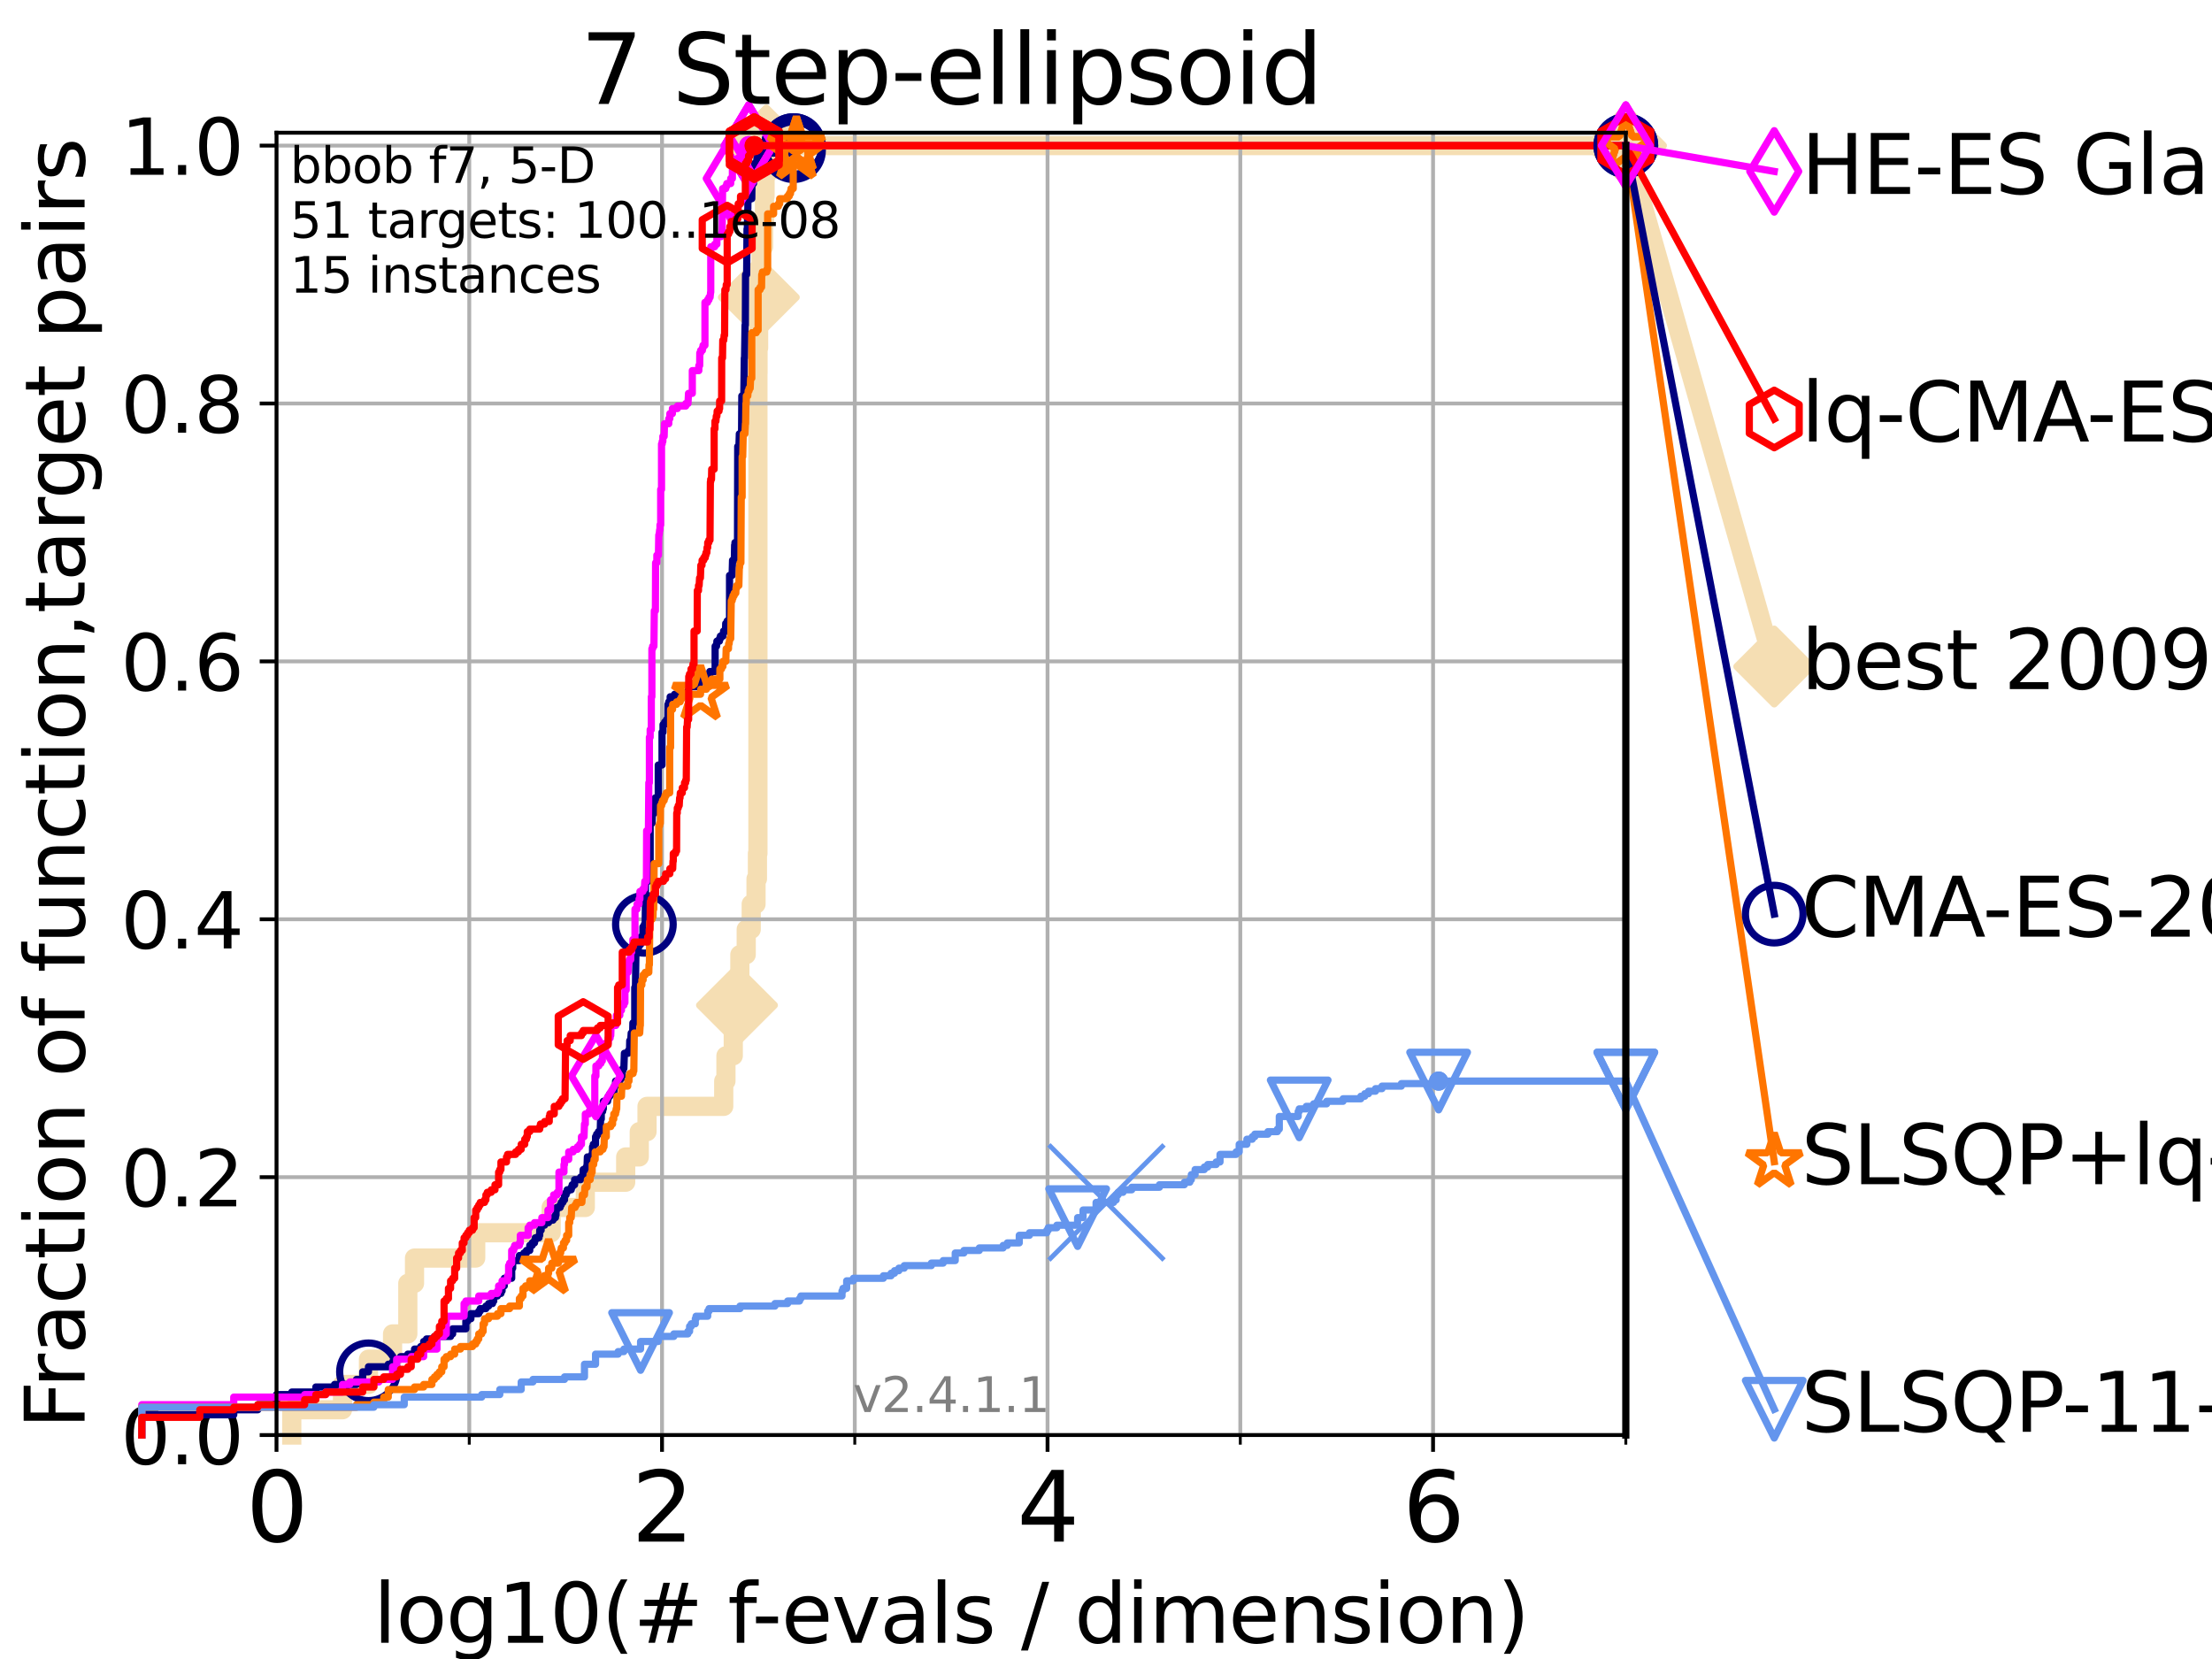 <?xml version="1.0" encoding="utf-8" standalone="no"?>
<!DOCTYPE svg PUBLIC "-//W3C//DTD SVG 1.1//EN"
  "http://www.w3.org/Graphics/SVG/1.1/DTD/svg11.dtd">
<svg height="345.6pt" version="1.1" viewBox="0 0 460.8 345.6" width="460.8pt" xmlns="http://www.w3.org/2000/svg" xmlns:xlink="http://www.w3.org/1999/xlink">
 <defs>
  <style type="text/css">*{stroke-linecap:butt;stroke-linejoin:round;}</style>
 </defs>
 <g id="figure_1">
  <g id="patch_1">
   <path d="M 0 345.6 
L 460.8 345.6 
L 460.8 0 
L 0 0 
z
" style="fill:#ffffff;"/>
  </g>
  <g id="axes_1">
   <g id="patch_2">
    <path d="M 57.6 298.944 
L 338.688 298.944 
L 338.688 27.648 
L 57.6 27.648 
z
" style="fill:#ffffff;"/>
   </g>
   <g id="line2d_1">
    <path d="M 60.78 298.944 
L 60.78 293.677 
L 71.35 293.677 
L 71.35 288.41 
L 76.759 288.41 
L 76.759 283.143 
L 81.776 283.143 
L 81.776 277.877 
L 84.956 277.877 
L 84.956 267.343 
L 86.351 267.343 
L 86.351 262.076 
L 99.098 262.076 
L 99.098 256.809 
L 114.817 256.809 
L 114.817 251.542 
L 121.931 251.542 
L 121.931 246.275 
L 130.345 246.275 
L 130.345 241.009 
L 133.171 241.009 
L 133.171 235.742 
L 134.787 235.742 
L 134.787 230.475 
L 150.766 230.475 
L 150.766 225.208 
L 151.228 225.208 
L 151.228 219.941 
L 152.752 219.941 
L 152.752 214.674 
L 153.12 214.674 
L 153.12 209.407 
L 153.524 209.407 
L 153.524 204.141 
L 154.126 204.141 
L 154.126 198.874 
L 155.451 198.874 
L 155.451 193.607 
L 156.491 193.607 
L 156.491 188.34 
L 157.495 188.34 
L 157.495 183.073 
L 157.787 183.073 
L 157.787 177.806 
L 157.887 177.806 
L 157.887 77.736 
L 157.91 77.736 
L 157.91 72.469 
L 158.031 72.469 
L 158.031 67.202 
L 158.075 67.202 
L 158.075 61.935 
L 158.163 61.935 
L 158.163 56.668 
L 158.53 56.668 
L 158.53 51.402 
L 159.077 51.402 
L 159.077 46.135 
L 159.253 46.135 
L 159.253 40.868 
L 159.375 40.868 
L 159.375 35.601 
L 159.638 35.601 
L 159.638 30.334 
L 338.688 30.334 
" style="fill:none;stroke:#f5deb3;stroke-linecap:square;stroke-width:4;"/>
   </g>
   <g id="line2d_2">
    <defs>
     <path d="M 0 7.778 
L 7.778 0 
L 0 -7.778 
L -7.778 0 
z
" id="m78f18d7100" style="stroke:#f5deb3;stroke-linejoin:miter;stroke-width:1.5;"/>
    </defs>
    <g>
     <use style="fill:#f5deb3;stroke:#f5deb3;stroke-linejoin:miter;stroke-width:1.5;" x="153.524" xlink:href="#m78f18d7100" y="209.407"/>
     <use style="fill:#f5deb3;stroke:#f5deb3;stroke-linejoin:miter;stroke-width:1.5;" x="158.075" xlink:href="#m78f18d7100" y="61.935"/>
     <use style="fill:#f5deb3;stroke:#f5deb3;stroke-linejoin:miter;stroke-width:1.5;" x="159.638" xlink:href="#m78f18d7100" y="30.334"/>
     <use style="fill:#f5deb3;stroke:#f5deb3;stroke-linejoin:miter;stroke-width:1.5;" x="159.638" xlink:href="#m78f18d7100" y="30.334"/>
     <use style="fill:#f5deb3;stroke:#f5deb3;stroke-linejoin:miter;stroke-width:1.5;" x="338.688" xlink:href="#m78f18d7100" y="30.334"/>
    </g>
   </g>
   <g id="line2d_3">
    <path style="fill:none;stroke:#f5deb3;stroke-linecap:square;stroke-width:4;"/>
    <g/>
   </g>
   <g id="line2d_4">
    <path d="M 338.688 30.334 
L 369.608 138.852 
" style="fill:none;stroke:#f5deb3;stroke-linecap:square;stroke-width:4;"/>
    <g>
     <use style="fill:#f5deb3;stroke:#f5deb3;stroke-linejoin:miter;stroke-width:1.5;" x="338.688" xlink:href="#m78f18d7100" y="30.334"/>
     <use style="fill:#f5deb3;stroke:#f5deb3;stroke-linejoin:miter;stroke-width:1.5;" x="369.608" xlink:href="#m78f18d7100" y="138.852"/>
    </g>
   </g>
   <g id="matplotlib.axis_1">
    <g id="xtick_1">
     <g id="line2d_5">
      <path clip-path="url(#pb77f7a6ab4)" d="M 57.6 298.944 
L 57.6 27.648 
" style="fill:none;stroke:#b0b0b0;stroke-linecap:square;stroke-width:0.8;"/>
     </g>
     <g id="line2d_6">
      <defs>
       <path d="M 0 0 
L 0 3.5 
" id="md75798fa18" style="stroke:#000000;stroke-width:0.8;"/>
      </defs>
      <g>
       <use style="stroke:#000000;stroke-width:0.8;" x="57.6" xlink:href="#md75798fa18" y="298.944"/>
      </g>
     </g>
     <g id="text_1">
      <!-- 0 -->
      <g transform="translate(51.237 321.141)scale(0.2 -0.2)">
       <defs>
        <path d="M 2034 4250 
Q 1547 4250 1301 3770 
Q 1056 3291 1056 2328 
Q 1056 1369 1301 889 
Q 1547 409 2034 409 
Q 2525 409 2770 889 
Q 3016 1369 3016 2328 
Q 3016 3291 2770 3770 
Q 2525 4250 2034 4250 
z
M 2034 4750 
Q 2819 4750 3233 4129 
Q 3647 3509 3647 2328 
Q 3647 1150 3233 529 
Q 2819 -91 2034 -91 
Q 1250 -91 836 529 
Q 422 1150 422 2328 
Q 422 3509 836 4129 
Q 1250 4750 2034 4750 
z
" id="DejaVuSans-30" transform="scale(0.016)"/>
       </defs>
       <use xlink:href="#DejaVuSans-30"/>
      </g>
     </g>
    </g>
    <g id="xtick_2">
     <g id="line2d_7">
      <path clip-path="url(#pb77f7a6ab4)" d="M 137.911 298.944 
L 137.911 27.648 
" style="fill:none;stroke:#b0b0b0;stroke-linecap:square;stroke-width:0.8;"/>
     </g>
     <g id="line2d_8">
      <g>
       <use style="stroke:#000000;stroke-width:0.8;" x="137.911" xlink:href="#md75798fa18" y="298.944"/>
      </g>
     </g>
     <g id="text_2">
      <!-- 2 -->
      <g transform="translate(131.548 321.141)scale(0.2 -0.2)">
       <defs>
        <path d="M 1228 531 
L 3431 531 
L 3431 0 
L 469 0 
L 469 531 
Q 828 903 1448 1529 
Q 2069 2156 2228 2338 
Q 2531 2678 2651 2914 
Q 2772 3150 2772 3378 
Q 2772 3750 2511 3984 
Q 2250 4219 1831 4219 
Q 1534 4219 1204 4116 
Q 875 4013 500 3803 
L 500 4441 
Q 881 4594 1212 4672 
Q 1544 4750 1819 4750 
Q 2544 4750 2975 4387 
Q 3406 4025 3406 3419 
Q 3406 3131 3298 2873 
Q 3191 2616 2906 2266 
Q 2828 2175 2409 1742 
Q 1991 1309 1228 531 
z
" id="DejaVuSans-32" transform="scale(0.016)"/>
       </defs>
       <use xlink:href="#DejaVuSans-32"/>
      </g>
     </g>
    </g>
    <g id="xtick_3">
     <g id="line2d_9">
      <path clip-path="url(#pb77f7a6ab4)" d="M 218.222 298.944 
L 218.222 27.648 
" style="fill:none;stroke:#b0b0b0;stroke-linecap:square;stroke-width:0.8;"/>
     </g>
     <g id="line2d_10">
      <g>
       <use style="stroke:#000000;stroke-width:0.8;" x="218.222" xlink:href="#md75798fa18" y="298.944"/>
      </g>
     </g>
     <g id="text_3">
      <!-- 4 -->
      <g transform="translate(211.859 321.141)scale(0.2 -0.2)">
       <defs>
        <path d="M 2419 4116 
L 825 1625 
L 2419 1625 
L 2419 4116 
z
M 2253 4666 
L 3047 4666 
L 3047 1625 
L 3713 1625 
L 3713 1100 
L 3047 1100 
L 3047 0 
L 2419 0 
L 2419 1100 
L 313 1100 
L 313 1709 
L 2253 4666 
z
" id="DejaVuSans-34" transform="scale(0.016)"/>
       </defs>
       <use xlink:href="#DejaVuSans-34"/>
      </g>
     </g>
    </g>
    <g id="xtick_4">
     <g id="line2d_11">
      <path clip-path="url(#pb77f7a6ab4)" d="M 298.533 298.944 
L 298.533 27.648 
" style="fill:none;stroke:#b0b0b0;stroke-linecap:square;stroke-width:0.8;"/>
     </g>
     <g id="line2d_12">
      <g>
       <use style="stroke:#000000;stroke-width:0.8;" x="298.533" xlink:href="#md75798fa18" y="298.944"/>
      </g>
     </g>
     <g id="text_4">
      <!-- 6 -->
      <g transform="translate(292.17 321.141)scale(0.2 -0.2)">
       <defs>
        <path d="M 2113 2584 
Q 1688 2584 1439 2293 
Q 1191 2003 1191 1497 
Q 1191 994 1439 701 
Q 1688 409 2113 409 
Q 2538 409 2786 701 
Q 3034 994 3034 1497 
Q 3034 2003 2786 2293 
Q 2538 2584 2113 2584 
z
M 3366 4563 
L 3366 3988 
Q 3128 4100 2886 4159 
Q 2644 4219 2406 4219 
Q 1781 4219 1451 3797 
Q 1122 3375 1075 2522 
Q 1259 2794 1537 2939 
Q 1816 3084 2150 3084 
Q 2853 3084 3261 2657 
Q 3669 2231 3669 1497 
Q 3669 778 3244 343 
Q 2819 -91 2113 -91 
Q 1303 -91 875 529 
Q 447 1150 447 2328 
Q 447 3434 972 4092 
Q 1497 4750 2381 4750 
Q 2619 4750 2861 4703 
Q 3103 4656 3366 4563 
z
" id="DejaVuSans-36" transform="scale(0.016)"/>
       </defs>
       <use xlink:href="#DejaVuSans-36"/>
      </g>
     </g>
    </g>
    <g id="xtick_5">
     <g id="line2d_13">
      <path clip-path="url(#pb77f7a6ab4)" d="M 97.755 298.944 
L 97.755 27.648 
" style="fill:none;stroke:#b0b0b0;stroke-linecap:square;stroke-width:0.8;"/>
     </g>
     <g id="line2d_14">
      <defs>
       <path d="M 0 0 
L 0 2 
" id="maae9cf7a2b" style="stroke:#000000;stroke-width:0.6;"/>
      </defs>
      <g>
       <use style="stroke:#000000;stroke-width:0.6;" x="97.755" xlink:href="#maae9cf7a2b" y="298.944"/>
      </g>
     </g>
    </g>
    <g id="xtick_6">
     <g id="line2d_15">
      <path clip-path="url(#pb77f7a6ab4)" d="M 178.066 298.944 
L 178.066 27.648 
" style="fill:none;stroke:#b0b0b0;stroke-linecap:square;stroke-width:0.8;"/>
     </g>
     <g id="line2d_16">
      <g>
       <use style="stroke:#000000;stroke-width:0.6;" x="178.066" xlink:href="#maae9cf7a2b" y="298.944"/>
      </g>
     </g>
    </g>
    <g id="xtick_7">
     <g id="line2d_17">
      <path clip-path="url(#pb77f7a6ab4)" d="M 258.377 298.944 
L 258.377 27.648 
" style="fill:none;stroke:#b0b0b0;stroke-linecap:square;stroke-width:0.8;"/>
     </g>
     <g id="line2d_18">
      <g>
       <use style="stroke:#000000;stroke-width:0.6;" x="258.377" xlink:href="#maae9cf7a2b" y="298.944"/>
      </g>
     </g>
    </g>
    <g id="xtick_8">
     <g id="line2d_19">
      <path clip-path="url(#pb77f7a6ab4)" d="M 338.688 298.944 
L 338.688 27.648 
" style="fill:none;stroke:#b0b0b0;stroke-linecap:square;stroke-width:0.8;"/>
     </g>
     <g id="line2d_20">
      <g>
       <use style="stroke:#000000;stroke-width:0.6;" x="338.688" xlink:href="#maae9cf7a2b" y="298.944"/>
      </g>
     </g>
    </g>
    <g id="text_5">
     <!-- log10(# f-evals / dimension) -->
     <g transform="translate(77.764 342.218)scale(0.17 -0.17)">
      <defs>
       <path d="M 603 4863 
L 1178 4863 
L 1178 0 
L 603 0 
L 603 4863 
z
" id="DejaVuSans-6c" transform="scale(0.016)"/>
       <path d="M 1959 3097 
Q 1497 3097 1228 2736 
Q 959 2375 959 1747 
Q 959 1119 1226 758 
Q 1494 397 1959 397 
Q 2419 397 2687 759 
Q 2956 1122 2956 1747 
Q 2956 2369 2687 2733 
Q 2419 3097 1959 3097 
z
M 1959 3584 
Q 2709 3584 3137 3096 
Q 3566 2609 3566 1747 
Q 3566 888 3137 398 
Q 2709 -91 1959 -91 
Q 1206 -91 779 398 
Q 353 888 353 1747 
Q 353 2609 779 3096 
Q 1206 3584 1959 3584 
z
" id="DejaVuSans-6f" transform="scale(0.016)"/>
       <path d="M 2906 1791 
Q 2906 2416 2648 2759 
Q 2391 3103 1925 3103 
Q 1463 3103 1205 2759 
Q 947 2416 947 1791 
Q 947 1169 1205 825 
Q 1463 481 1925 481 
Q 2391 481 2648 825 
Q 2906 1169 2906 1791 
z
M 3481 434 
Q 3481 -459 3084 -895 
Q 2688 -1331 1869 -1331 
Q 1566 -1331 1297 -1286 
Q 1028 -1241 775 -1147 
L 775 -588 
Q 1028 -725 1275 -790 
Q 1522 -856 1778 -856 
Q 2344 -856 2625 -561 
Q 2906 -266 2906 331 
L 2906 616 
Q 2728 306 2450 153 
Q 2172 0 1784 0 
Q 1141 0 747 490 
Q 353 981 353 1791 
Q 353 2603 747 3093 
Q 1141 3584 1784 3584 
Q 2172 3584 2450 3431 
Q 2728 3278 2906 2969 
L 2906 3500 
L 3481 3500 
L 3481 434 
z
" id="DejaVuSans-67" transform="scale(0.016)"/>
       <path d="M 794 531 
L 1825 531 
L 1825 4091 
L 703 3866 
L 703 4441 
L 1819 4666 
L 2450 4666 
L 2450 531 
L 3481 531 
L 3481 0 
L 794 0 
L 794 531 
z
" id="DejaVuSans-31" transform="scale(0.016)"/>
       <path d="M 1984 4856 
Q 1566 4138 1362 3434 
Q 1159 2731 1159 2009 
Q 1159 1288 1364 580 
Q 1569 -128 1984 -844 
L 1484 -844 
Q 1016 -109 783 600 
Q 550 1309 550 2009 
Q 550 2706 781 3412 
Q 1013 4119 1484 4856 
L 1984 4856 
z
" id="DejaVuSans-28" transform="scale(0.016)"/>
       <path d="M 3272 2816 
L 2363 2816 
L 2100 1772 
L 3016 1772 
L 3272 2816 
z
M 2803 4594 
L 2478 3297 
L 3391 3297 
L 3719 4594 
L 4219 4594 
L 3897 3297 
L 4872 3297 
L 4872 2816 
L 3775 2816 
L 3519 1772 
L 4513 1772 
L 4513 1294 
L 3397 1294 
L 3072 0 
L 2572 0 
L 2894 1294 
L 1978 1294 
L 1656 0 
L 1153 0 
L 1478 1294 
L 494 1294 
L 494 1772 
L 1594 1772 
L 1856 2816 
L 850 2816 
L 850 3297 
L 1978 3297 
L 2297 4594 
L 2803 4594 
z
" id="DejaVuSans-23" transform="scale(0.016)"/>
       <path id="DejaVuSans-20" transform="scale(0.016)"/>
       <path d="M 2375 4863 
L 2375 4384 
L 1825 4384 
Q 1516 4384 1395 4259 
Q 1275 4134 1275 3809 
L 1275 3500 
L 2222 3500 
L 2222 3053 
L 1275 3053 
L 1275 0 
L 697 0 
L 697 3053 
L 147 3053 
L 147 3500 
L 697 3500 
L 697 3744 
Q 697 4328 969 4595 
Q 1241 4863 1831 4863 
L 2375 4863 
z
" id="DejaVuSans-66" transform="scale(0.016)"/>
       <path d="M 313 2009 
L 1997 2009 
L 1997 1497 
L 313 1497 
L 313 2009 
z
" id="DejaVuSans-2d" transform="scale(0.016)"/>
       <path d="M 3597 1894 
L 3597 1613 
L 953 1613 
Q 991 1019 1311 708 
Q 1631 397 2203 397 
Q 2534 397 2845 478 
Q 3156 559 3463 722 
L 3463 178 
Q 3153 47 2828 -22 
Q 2503 -91 2169 -91 
Q 1331 -91 842 396 
Q 353 884 353 1716 
Q 353 2575 817 3079 
Q 1281 3584 2069 3584 
Q 2775 3584 3186 3129 
Q 3597 2675 3597 1894 
z
M 3022 2063 
Q 3016 2534 2758 2815 
Q 2500 3097 2075 3097 
Q 1594 3097 1305 2825 
Q 1016 2553 972 2059 
L 3022 2063 
z
" id="DejaVuSans-65" transform="scale(0.016)"/>
       <path d="M 191 3500 
L 800 3500 
L 1894 563 
L 2988 3500 
L 3597 3500 
L 2284 0 
L 1503 0 
L 191 3500 
z
" id="DejaVuSans-76" transform="scale(0.016)"/>
       <path d="M 2194 1759 
Q 1497 1759 1228 1600 
Q 959 1441 959 1056 
Q 959 750 1161 570 
Q 1363 391 1709 391 
Q 2188 391 2477 730 
Q 2766 1069 2766 1631 
L 2766 1759 
L 2194 1759 
z
M 3341 1997 
L 3341 0 
L 2766 0 
L 2766 531 
Q 2569 213 2275 61 
Q 1981 -91 1556 -91 
Q 1019 -91 701 211 
Q 384 513 384 1019 
Q 384 1609 779 1909 
Q 1175 2209 1959 2209 
L 2766 2209 
L 2766 2266 
Q 2766 2663 2505 2880 
Q 2244 3097 1772 3097 
Q 1472 3097 1187 3025 
Q 903 2953 641 2809 
L 641 3341 
Q 956 3463 1253 3523 
Q 1550 3584 1831 3584 
Q 2591 3584 2966 3190 
Q 3341 2797 3341 1997 
z
" id="DejaVuSans-61" transform="scale(0.016)"/>
       <path d="M 2834 3397 
L 2834 2853 
Q 2591 2978 2328 3040 
Q 2066 3103 1784 3103 
Q 1356 3103 1142 2972 
Q 928 2841 928 2578 
Q 928 2378 1081 2264 
Q 1234 2150 1697 2047 
L 1894 2003 
Q 2506 1872 2764 1633 
Q 3022 1394 3022 966 
Q 3022 478 2636 193 
Q 2250 -91 1575 -91 
Q 1294 -91 989 -36 
Q 684 19 347 128 
L 347 722 
Q 666 556 975 473 
Q 1284 391 1588 391 
Q 1994 391 2212 530 
Q 2431 669 2431 922 
Q 2431 1156 2273 1281 
Q 2116 1406 1581 1522 
L 1381 1569 
Q 847 1681 609 1914 
Q 372 2147 372 2553 
Q 372 3047 722 3315 
Q 1072 3584 1716 3584 
Q 2034 3584 2315 3537 
Q 2597 3491 2834 3397 
z
" id="DejaVuSans-73" transform="scale(0.016)"/>
       <path d="M 1625 4666 
L 2156 4666 
L 531 -594 
L 0 -594 
L 1625 4666 
z
" id="DejaVuSans-2f" transform="scale(0.016)"/>
       <path d="M 2906 2969 
L 2906 4863 
L 3481 4863 
L 3481 0 
L 2906 0 
L 2906 525 
Q 2725 213 2448 61 
Q 2172 -91 1784 -91 
Q 1150 -91 751 415 
Q 353 922 353 1747 
Q 353 2572 751 3078 
Q 1150 3584 1784 3584 
Q 2172 3584 2448 3432 
Q 2725 3281 2906 2969 
z
M 947 1747 
Q 947 1113 1208 752 
Q 1469 391 1925 391 
Q 2381 391 2643 752 
Q 2906 1113 2906 1747 
Q 2906 2381 2643 2742 
Q 2381 3103 1925 3103 
Q 1469 3103 1208 2742 
Q 947 2381 947 1747 
z
" id="DejaVuSans-64" transform="scale(0.016)"/>
       <path d="M 603 3500 
L 1178 3500 
L 1178 0 
L 603 0 
L 603 3500 
z
M 603 4863 
L 1178 4863 
L 1178 4134 
L 603 4134 
L 603 4863 
z
" id="DejaVuSans-69" transform="scale(0.016)"/>
       <path d="M 3328 2828 
Q 3544 3216 3844 3400 
Q 4144 3584 4550 3584 
Q 5097 3584 5394 3201 
Q 5691 2819 5691 2113 
L 5691 0 
L 5113 0 
L 5113 2094 
Q 5113 2597 4934 2840 
Q 4756 3084 4391 3084 
Q 3944 3084 3684 2787 
Q 3425 2491 3425 1978 
L 3425 0 
L 2847 0 
L 2847 2094 
Q 2847 2600 2669 2842 
Q 2491 3084 2119 3084 
Q 1678 3084 1418 2786 
Q 1159 2488 1159 1978 
L 1159 0 
L 581 0 
L 581 3500 
L 1159 3500 
L 1159 2956 
Q 1356 3278 1631 3431 
Q 1906 3584 2284 3584 
Q 2666 3584 2933 3390 
Q 3200 3197 3328 2828 
z
" id="DejaVuSans-6d" transform="scale(0.016)"/>
       <path d="M 3513 2113 
L 3513 0 
L 2938 0 
L 2938 2094 
Q 2938 2591 2744 2837 
Q 2550 3084 2163 3084 
Q 1697 3084 1428 2787 
Q 1159 2491 1159 1978 
L 1159 0 
L 581 0 
L 581 3500 
L 1159 3500 
L 1159 2956 
Q 1366 3272 1645 3428 
Q 1925 3584 2291 3584 
Q 2894 3584 3203 3211 
Q 3513 2838 3513 2113 
z
" id="DejaVuSans-6e" transform="scale(0.016)"/>
       <path d="M 513 4856 
L 1013 4856 
Q 1481 4119 1714 3412 
Q 1947 2706 1947 2009 
Q 1947 1309 1714 600 
Q 1481 -109 1013 -844 
L 513 -844 
Q 928 -128 1133 580 
Q 1338 1288 1338 2009 
Q 1338 2731 1133 3434 
Q 928 4138 513 4856 
z
" id="DejaVuSans-29" transform="scale(0.016)"/>
      </defs>
      <use xlink:href="#DejaVuSans-6c"/>
      <use x="27.783" xlink:href="#DejaVuSans-6f"/>
      <use x="88.965" xlink:href="#DejaVuSans-67"/>
      <use x="152.441" xlink:href="#DejaVuSans-31"/>
      <use x="216.064" xlink:href="#DejaVuSans-30"/>
      <use x="279.688" xlink:href="#DejaVuSans-28"/>
      <use x="318.701" xlink:href="#DejaVuSans-23"/>
      <use x="402.49" xlink:href="#DejaVuSans-20"/>
      <use x="434.277" xlink:href="#DejaVuSans-66"/>
      <use x="463.982" xlink:href="#DejaVuSans-2d"/>
      <use x="500.066" xlink:href="#DejaVuSans-65"/>
      <use x="561.59" xlink:href="#DejaVuSans-76"/>
      <use x="620.77" xlink:href="#DejaVuSans-61"/>
      <use x="682.049" xlink:href="#DejaVuSans-6c"/>
      <use x="709.832" xlink:href="#DejaVuSans-73"/>
      <use x="761.932" xlink:href="#DejaVuSans-20"/>
      <use x="793.719" xlink:href="#DejaVuSans-2f"/>
      <use x="827.41" xlink:href="#DejaVuSans-20"/>
      <use x="859.197" xlink:href="#DejaVuSans-64"/>
      <use x="922.674" xlink:href="#DejaVuSans-69"/>
      <use x="950.457" xlink:href="#DejaVuSans-6d"/>
      <use x="1047.869" xlink:href="#DejaVuSans-65"/>
      <use x="1109.393" xlink:href="#DejaVuSans-6e"/>
      <use x="1172.771" xlink:href="#DejaVuSans-73"/>
      <use x="1224.871" xlink:href="#DejaVuSans-69"/>
      <use x="1252.654" xlink:href="#DejaVuSans-6f"/>
      <use x="1313.836" xlink:href="#DejaVuSans-6e"/>
      <use x="1377.215" xlink:href="#DejaVuSans-29"/>
     </g>
    </g>
   </g>
   <g id="matplotlib.axis_2">
    <g id="ytick_1">
     <g id="line2d_21">
      <path clip-path="url(#pb77f7a6ab4)" d="M 57.6 298.944 
L 338.688 298.944 
" style="fill:none;stroke:#b0b0b0;stroke-linecap:square;stroke-width:0.8;"/>
     </g>
     <g id="line2d_22">
      <defs>
       <path d="M 0 0 
L -3.5 0 
" id="mca1a35064e" style="stroke:#000000;stroke-width:0.8;"/>
      </defs>
      <g>
       <use style="stroke:#000000;stroke-width:0.8;" x="57.6" xlink:href="#mca1a35064e" y="298.944"/>
      </g>
     </g>
     <g id="text_6">
      <!-- 0.0 -->
      <g transform="translate(25.155 305.023)scale(0.16 -0.16)">
       <defs>
        <path d="M 684 794 
L 1344 794 
L 1344 0 
L 684 0 
L 684 794 
z
" id="DejaVuSans-2e" transform="scale(0.016)"/>
       </defs>
       <use xlink:href="#DejaVuSans-30"/>
       <use x="63.623" xlink:href="#DejaVuSans-2e"/>
       <use x="95.41" xlink:href="#DejaVuSans-30"/>
      </g>
     </g>
    </g>
    <g id="ytick_2">
     <g id="line2d_23">
      <path clip-path="url(#pb77f7a6ab4)" d="M 57.6 245.222 
L 338.688 245.222 
" style="fill:none;stroke:#b0b0b0;stroke-linecap:square;stroke-width:0.8;"/>
     </g>
     <g id="line2d_24">
      <g>
       <use style="stroke:#000000;stroke-width:0.8;" x="57.6" xlink:href="#mca1a35064e" y="245.222"/>
      </g>
     </g>
     <g id="text_7">
      <!-- 0.2 -->
      <g transform="translate(25.155 251.301)scale(0.16 -0.16)">
       <use xlink:href="#DejaVuSans-30"/>
       <use x="63.623" xlink:href="#DejaVuSans-2e"/>
       <use x="95.41" xlink:href="#DejaVuSans-32"/>
      </g>
     </g>
    </g>
    <g id="ytick_3">
     <g id="line2d_25">
      <path clip-path="url(#pb77f7a6ab4)" d="M 57.6 191.5 
L 338.688 191.5 
" style="fill:none;stroke:#b0b0b0;stroke-linecap:square;stroke-width:0.8;"/>
     </g>
     <g id="line2d_26">
      <g>
       <use style="stroke:#000000;stroke-width:0.8;" x="57.6" xlink:href="#mca1a35064e" y="191.5"/>
      </g>
     </g>
     <g id="text_8">
      <!-- 0.4 -->
      <g transform="translate(25.155 197.579)scale(0.16 -0.16)">
       <use xlink:href="#DejaVuSans-30"/>
       <use x="63.623" xlink:href="#DejaVuSans-2e"/>
       <use x="95.41" xlink:href="#DejaVuSans-34"/>
      </g>
     </g>
    </g>
    <g id="ytick_4">
     <g id="line2d_27">
      <path clip-path="url(#pb77f7a6ab4)" d="M 57.6 137.778 
L 338.688 137.778 
" style="fill:none;stroke:#b0b0b0;stroke-linecap:square;stroke-width:0.8;"/>
     </g>
     <g id="line2d_28">
      <g>
       <use style="stroke:#000000;stroke-width:0.8;" x="57.6" xlink:href="#mca1a35064e" y="137.778"/>
      </g>
     </g>
     <g id="text_9">
      <!-- 0.6 -->
      <g transform="translate(25.155 143.857)scale(0.16 -0.16)">
       <use xlink:href="#DejaVuSans-30"/>
       <use x="63.623" xlink:href="#DejaVuSans-2e"/>
       <use x="95.41" xlink:href="#DejaVuSans-36"/>
      </g>
     </g>
    </g>
    <g id="ytick_5">
     <g id="line2d_29">
      <path clip-path="url(#pb77f7a6ab4)" d="M 57.6 84.056 
L 338.688 84.056 
" style="fill:none;stroke:#b0b0b0;stroke-linecap:square;stroke-width:0.8;"/>
     </g>
     <g id="line2d_30">
      <g>
       <use style="stroke:#000000;stroke-width:0.8;" x="57.6" xlink:href="#mca1a35064e" y="84.056"/>
      </g>
     </g>
     <g id="text_10">
      <!-- 0.8 -->
      <g transform="translate(25.155 90.135)scale(0.16 -0.16)">
       <defs>
        <path d="M 2034 2216 
Q 1584 2216 1326 1975 
Q 1069 1734 1069 1313 
Q 1069 891 1326 650 
Q 1584 409 2034 409 
Q 2484 409 2743 651 
Q 3003 894 3003 1313 
Q 3003 1734 2745 1975 
Q 2488 2216 2034 2216 
z
M 1403 2484 
Q 997 2584 770 2862 
Q 544 3141 544 3541 
Q 544 4100 942 4425 
Q 1341 4750 2034 4750 
Q 2731 4750 3128 4425 
Q 3525 4100 3525 3541 
Q 3525 3141 3298 2862 
Q 3072 2584 2669 2484 
Q 3125 2378 3379 2068 
Q 3634 1759 3634 1313 
Q 3634 634 3220 271 
Q 2806 -91 2034 -91 
Q 1263 -91 848 271 
Q 434 634 434 1313 
Q 434 1759 690 2068 
Q 947 2378 1403 2484 
z
M 1172 3481 
Q 1172 3119 1398 2916 
Q 1625 2713 2034 2713 
Q 2441 2713 2670 2916 
Q 2900 3119 2900 3481 
Q 2900 3844 2670 4047 
Q 2441 4250 2034 4250 
Q 1625 4250 1398 4047 
Q 1172 3844 1172 3481 
z
" id="DejaVuSans-38" transform="scale(0.016)"/>
       </defs>
       <use xlink:href="#DejaVuSans-30"/>
       <use x="63.623" xlink:href="#DejaVuSans-2e"/>
       <use x="95.41" xlink:href="#DejaVuSans-38"/>
      </g>
     </g>
    </g>
    <g id="ytick_6">
     <g id="line2d_31">
      <path clip-path="url(#pb77f7a6ab4)" d="M 57.6 30.334 
L 338.688 30.334 
" style="fill:none;stroke:#b0b0b0;stroke-linecap:square;stroke-width:0.8;"/>
     </g>
     <g id="line2d_32">
      <g>
       <use style="stroke:#000000;stroke-width:0.8;" x="57.6" xlink:href="#mca1a35064e" y="30.334"/>
      </g>
     </g>
     <g id="text_11">
      <!-- 1.0 -->
      <g transform="translate(25.155 36.413)scale(0.16 -0.16)">
       <use xlink:href="#DejaVuSans-31"/>
       <use x="63.623" xlink:href="#DejaVuSans-2e"/>
       <use x="95.41" xlink:href="#DejaVuSans-30"/>
      </g>
     </g>
    </g>
    <g id="text_12">
     <!-- Fraction of function,target pairs -->
     <g transform="translate(17.62 297.681)rotate(-90)scale(0.17 -0.17)">
      <defs>
       <path d="M 628 4666 
L 3309 4666 
L 3309 4134 
L 1259 4134 
L 1259 2759 
L 3109 2759 
L 3109 2228 
L 1259 2228 
L 1259 0 
L 628 0 
L 628 4666 
z
" id="DejaVuSans-46" transform="scale(0.016)"/>
       <path d="M 2631 2963 
Q 2534 3019 2420 3045 
Q 2306 3072 2169 3072 
Q 1681 3072 1420 2755 
Q 1159 2438 1159 1844 
L 1159 0 
L 581 0 
L 581 3500 
L 1159 3500 
L 1159 2956 
Q 1341 3275 1631 3429 
Q 1922 3584 2338 3584 
Q 2397 3584 2469 3576 
Q 2541 3569 2628 3553 
L 2631 2963 
z
" id="DejaVuSans-72" transform="scale(0.016)"/>
       <path d="M 3122 3366 
L 3122 2828 
Q 2878 2963 2633 3030 
Q 2388 3097 2138 3097 
Q 1578 3097 1268 2742 
Q 959 2388 959 1747 
Q 959 1106 1268 751 
Q 1578 397 2138 397 
Q 2388 397 2633 464 
Q 2878 531 3122 666 
L 3122 134 
Q 2881 22 2623 -34 
Q 2366 -91 2075 -91 
Q 1284 -91 818 406 
Q 353 903 353 1747 
Q 353 2603 823 3093 
Q 1294 3584 2113 3584 
Q 2378 3584 2631 3529 
Q 2884 3475 3122 3366 
z
" id="DejaVuSans-63" transform="scale(0.016)"/>
       <path d="M 1172 4494 
L 1172 3500 
L 2356 3500 
L 2356 3053 
L 1172 3053 
L 1172 1153 
Q 1172 725 1289 603 
Q 1406 481 1766 481 
L 2356 481 
L 2356 0 
L 1766 0 
Q 1100 0 847 248 
Q 594 497 594 1153 
L 594 3053 
L 172 3053 
L 172 3500 
L 594 3500 
L 594 4494 
L 1172 4494 
z
" id="DejaVuSans-74" transform="scale(0.016)"/>
       <path d="M 544 1381 
L 544 3500 
L 1119 3500 
L 1119 1403 
Q 1119 906 1312 657 
Q 1506 409 1894 409 
Q 2359 409 2629 706 
Q 2900 1003 2900 1516 
L 2900 3500 
L 3475 3500 
L 3475 0 
L 2900 0 
L 2900 538 
Q 2691 219 2414 64 
Q 2138 -91 1772 -91 
Q 1169 -91 856 284 
Q 544 659 544 1381 
z
M 1991 3584 
L 1991 3584 
z
" id="DejaVuSans-75" transform="scale(0.016)"/>
       <path d="M 750 794 
L 1409 794 
L 1409 256 
L 897 -744 
L 494 -744 
L 750 256 
L 750 794 
z
" id="DejaVuSans-2c" transform="scale(0.016)"/>
       <path d="M 1159 525 
L 1159 -1331 
L 581 -1331 
L 581 3500 
L 1159 3500 
L 1159 2969 
Q 1341 3281 1617 3432 
Q 1894 3584 2278 3584 
Q 2916 3584 3314 3078 
Q 3713 2572 3713 1747 
Q 3713 922 3314 415 
Q 2916 -91 2278 -91 
Q 1894 -91 1617 61 
Q 1341 213 1159 525 
z
M 3116 1747 
Q 3116 2381 2855 2742 
Q 2594 3103 2138 3103 
Q 1681 3103 1420 2742 
Q 1159 2381 1159 1747 
Q 1159 1113 1420 752 
Q 1681 391 2138 391 
Q 2594 391 2855 752 
Q 3116 1113 3116 1747 
z
" id="DejaVuSans-70" transform="scale(0.016)"/>
      </defs>
      <use xlink:href="#DejaVuSans-46"/>
      <use x="50.27" xlink:href="#DejaVuSans-72"/>
      <use x="91.383" xlink:href="#DejaVuSans-61"/>
      <use x="152.662" xlink:href="#DejaVuSans-63"/>
      <use x="207.643" xlink:href="#DejaVuSans-74"/>
      <use x="246.852" xlink:href="#DejaVuSans-69"/>
      <use x="274.635" xlink:href="#DejaVuSans-6f"/>
      <use x="335.816" xlink:href="#DejaVuSans-6e"/>
      <use x="399.195" xlink:href="#DejaVuSans-20"/>
      <use x="430.982" xlink:href="#DejaVuSans-6f"/>
      <use x="492.164" xlink:href="#DejaVuSans-66"/>
      <use x="527.369" xlink:href="#DejaVuSans-20"/>
      <use x="559.156" xlink:href="#DejaVuSans-66"/>
      <use x="594.361" xlink:href="#DejaVuSans-75"/>
      <use x="657.74" xlink:href="#DejaVuSans-6e"/>
      <use x="721.119" xlink:href="#DejaVuSans-63"/>
      <use x="776.1" xlink:href="#DejaVuSans-74"/>
      <use x="815.309" xlink:href="#DejaVuSans-69"/>
      <use x="843.092" xlink:href="#DejaVuSans-6f"/>
      <use x="904.273" xlink:href="#DejaVuSans-6e"/>
      <use x="967.652" xlink:href="#DejaVuSans-2c"/>
      <use x="999.439" xlink:href="#DejaVuSans-74"/>
      <use x="1038.648" xlink:href="#DejaVuSans-61"/>
      <use x="1099.928" xlink:href="#DejaVuSans-72"/>
      <use x="1139.291" xlink:href="#DejaVuSans-67"/>
      <use x="1202.768" xlink:href="#DejaVuSans-65"/>
      <use x="1264.291" xlink:href="#DejaVuSans-74"/>
      <use x="1303.5" xlink:href="#DejaVuSans-20"/>
      <use x="1335.287" xlink:href="#DejaVuSans-70"/>
      <use x="1398.764" xlink:href="#DejaVuSans-61"/>
      <use x="1460.043" xlink:href="#DejaVuSans-69"/>
      <use x="1487.826" xlink:href="#DejaVuSans-72"/>
      <use x="1528.939" xlink:href="#DejaVuSans-73"/>
     </g>
    </g>
   </g>
   <g id="line2d_33">
    <defs>
     <path d="M 0 1.5 
C 0.398 1.5 0.779 1.342 1.061 1.061 
C 1.342 0.779 1.5 0.398 1.5 0 
C 1.5 -0.398 1.342 -0.779 1.061 -1.061 
C 0.779 -1.342 0.398 -1.5 0 -1.5 
C -0.398 -1.5 -0.779 -1.342 -1.061 -1.061 
C -1.342 -0.779 -1.5 -0.398 -1.5 0 
C -1.5 0.398 -1.342 0.779 -1.061 1.061 
C -0.779 1.342 -0.398 1.5 0 1.5 
z
" id="ma8acb1f154" style="stroke:#f5deb3;"/>
    </defs>
    <g>
     <use style="fill:#f5deb3;stroke:#f5deb3;" x="159.638" xlink:href="#ma8acb1f154" y="30.334"/>
     <use style="fill:#f5deb3;stroke:#f5deb3;" x="159.638" xlink:href="#ma8acb1f154" y="30.334"/>
    </g>
   </g>
   <g id="line2d_34">
    <defs>
     <path d="M 0 1.5 
C 0.398 1.5 0.779 1.342 1.061 1.061 
C 1.342 0.779 1.5 0.398 1.5 0 
C 1.5 -0.398 1.342 -0.779 1.061 -1.061 
C 0.779 -1.342 0.398 -1.5 0 -1.5 
C -0.398 -1.5 -0.779 -1.342 -1.061 -1.061 
C -1.342 -0.779 -1.5 -0.398 -1.5 0 
C -1.5 0.398 -1.342 0.779 -1.061 1.061 
C -0.779 1.342 -0.398 1.5 0 1.5 
z
" id="mcc6006d5ed" style="stroke:#000080;"/>
    </defs>
    <g>
     <use style="fill:#000080;stroke:#000080;" x="165.295" xlink:href="#mcc6006d5ed" y="30.334"/>
     <use style="fill:#000080;stroke:#000080;" x="165.295" xlink:href="#mcc6006d5ed" y="30.334"/>
    </g>
   </g>
   <g id="line2d_35">
    <path d="M 29.533 298.944 
L 29.533 294.731 
L 48.692 294.731 
L 48.692 293.677 
L 53.709 293.677 
L 53.709 292.624 
L 57.6 292.624 
L 57.6 290.517 
L 60.78 290.517 
L 60.78 289.99 
L 65.797 289.99 
L 65.797 288.937 
L 69.688 288.937 
L 69.688 288.41 
L 74.263 288.41 
L 74.263 287.357 
L 75.556 287.357 
L 75.556 285.777 
L 76.759 285.777 
L 76.759 284.723 
L 80.881 284.723 
L 80.881 284.197 
L 81.776 284.197 
L 81.776 283.67 
L 82.627 283.67 
L 82.627 283.143 
L 83.438 283.143 
L 83.438 282.617 
L 84.956 282.617 
L 84.956 282.09 
L 86.351 282.09 
L 86.351 281.037 
L 87.644 281.037 
L 87.644 280.51 
L 88.256 280.51 
L 88.256 279.457 
L 88.847 279.457 
L 88.847 278.93 
L 90.509 278.93 
L 90.509 278.403 
L 93.864 278.403 
L 93.864 277.877 
L 94.295 277.877 
L 94.295 276.823 
L 97.044 276.823 
L 97.044 275.243 
L 97.403 275.243 
L 97.403 274.716 
L 98.101 274.716 
L 98.101 273.663 
L 99.732 273.663 
L 99.732 273.136 
L 100.04 273.136 
L 100.04 272.61 
L 101.223 272.61 
L 101.223 272.083 
L 101.786 272.083 
L 101.786 271.556 
L 102.597 271.556 
L 102.597 271.03 
L 102.859 271.03 
L 102.859 269.976 
L 103.623 269.976 
L 103.623 269.45 
L 104.355 269.45 
L 104.355 268.923 
L 104.592 268.923 
L 104.592 267.87 
L 105.057 267.87 
L 105.057 266.289 
L 106.594 266.289 
L 106.594 264.183 
L 106.803 264.183 
L 106.803 262.603 
L 108.199 262.603 
L 108.199 261.549 
L 109.132 261.549 
L 109.132 261.023 
L 109.668 261.023 
L 109.668 260.496 
L 110.359 260.496 
L 110.359 259.443 
L 110.86 259.443 
L 110.86 258.916 
L 111.346 258.916 
L 111.346 258.389 
L 111.506 258.389 
L 111.506 257.862 
L 112.281 257.862 
L 112.281 257.336 
L 112.432 257.336 
L 112.432 256.282 
L 112.73 256.282 
L 112.73 255.229 
L 113.454 255.229 
L 113.454 254.702 
L 114.284 254.702 
L 114.284 254.176 
L 115.206 254.176 
L 115.206 253.649 
L 115.711 253.649 
L 115.711 253.122 
L 115.835 253.122 
L 115.835 252.069 
L 115.959 252.069 
L 115.959 251.542 
L 116.68 251.542 
L 116.68 251.016 
L 116.914 251.016 
L 116.914 250.489 
L 117.26 250.489 
L 117.26 249.962 
L 117.598 249.962 
L 117.598 248.909 
L 117.931 248.909 
L 117.931 248.382 
L 118.149 248.382 
L 118.149 247.855 
L 118.994 247.855 
L 118.994 247.329 
L 119.199 247.329 
L 119.199 246.802 
L 119.702 246.802 
L 119.702 245.749 
L 120.945 245.749 
L 120.945 245.222 
L 121.4 245.222 
L 121.49 243.642 
L 122.105 243.642 
L 122.105 243.115 
L 122.277 243.115 
L 122.362 241.009 
L 123.274 241.009 
L 123.274 240.482 
L 123.434 240.482 
L 123.434 238.902 
L 123.594 238.902 
L 123.594 238.375 
L 124.063 238.375 
L 124.063 236.795 
L 124.293 236.795 
L 124.293 236.268 
L 124.669 236.268 
L 124.669 235.742 
L 125.038 235.742 
L 125.111 233.108 
L 125.256 233.108 
L 125.256 231.528 
L 125.542 231.528 
L 125.542 231.001 
L 125.683 231.001 
L 125.683 229.421 
L 126.574 229.421 
L 126.574 228.895 
L 126.707 228.895 
L 126.707 228.368 
L 127.035 228.368 
L 127.035 227.841 
L 127.611 227.841 
L 127.611 227.315 
L 127.923 227.315 
L 127.985 226.261 
L 128.23 226.261 
L 128.23 225.208 
L 129.118 225.208 
L 129.118 224.681 
L 129.461 224.681 
L 129.461 224.155 
L 129.63 224.155 
L 129.63 223.101 
L 129.742 223.101 
L 129.742 222.575 
L 129.964 222.575 
L 130.073 219.414 
L 130.875 219.414 
L 130.875 218.888 
L 131.134 218.888 
L 131.185 216.781 
L 131.389 216.781 
L 131.49 215.201 
L 131.79 215.201 
L 131.84 213.094 
L 132.23 213.094 
L 132.23 205.721 
L 132.375 205.721 
L 132.47 198.874 
L 132.518 198.874 
L 132.518 198.347 
L 132.66 198.347 
L 132.66 197.82 
L 132.801 197.82 
L 132.801 197.294 
L 133.079 197.294 
L 133.079 196.767 
L 133.443 196.767 
L 133.488 195.187 
L 133.932 195.187 
L 133.932 193.08 
L 134.236 193.08 
L 134.236 192.553 
L 134.407 192.553 
L 134.492 183.6 
L 134.994 183.6 
L 134.994 182.546 
L 135.159 182.546 
L 135.159 182.02 
L 135.442 182.02 
L 135.442 171.486 
L 135.839 171.486 
L 135.918 169.379 
L 136.343 169.379 
L 136.343 167.272 
L 136.495 167.272 
L 136.495 166.219 
L 137.126 166.219 
L 137.126 159.372 
L 137.911 159.372 
L 137.911 152.525 
L 138.119 152.525 
L 138.119 150.945 
L 138.46 150.945 
L 138.46 150.419 
L 138.861 150.419 
L 138.861 149.892 
L 139.123 149.892 
L 139.156 146.732 
L 139.317 146.732 
L 139.317 146.205 
L 139.605 146.205 
L 139.605 145.152 
L 140.529 145.152 
L 140.529 144.625 
L 143.196 144.625 
L 143.196 144.098 
L 143.401 144.098 
L 143.401 143.045 
L 145.35 143.045 
L 145.35 142.518 
L 145.733 142.518 
L 145.733 141.465 
L 146.346 141.465 
L 146.346 140.938 
L 147.868 140.938 
L 147.868 139.885 
L 148.975 139.885 
L 148.975 134.618 
L 149.269 134.618 
L 149.341 133.565 
L 149.876 133.565 
L 149.876 133.038 
L 150.068 133.038 
L 150.068 132.511 
L 150.616 132.511 
L 150.616 131.985 
L 150.733 131.985 
L 150.733 131.458 
L 151.13 131.458 
L 151.179 129.878 
L 151.486 129.878 
L 151.486 129.351 
L 151.975 129.351 
L 151.975 119.871 
L 152.512 119.871 
L 152.602 116.711 
L 152.974 116.711 
L 153.032 113.55 
L 153.106 113.55 
L 153.106 113.024 
L 153.637 113.024 
L 153.68 93.01 
L 153.932 93.01 
L 154.015 90.376 
L 154.48 90.376 
L 154.534 82.476 
L 154.946 82.476 
L 155.051 74.576 
L 155.103 74.576 
L 155.207 67.729 
L 155.271 67.729 
L 155.31 57.195 
L 155.54 57.195 
L 155.616 47.715 
L 155.679 47.715 
L 155.779 43.501 
L 155.792 43.501 
L 155.804 41.921 
L 155.916 41.921 
L 155.916 41.395 
L 156.61 41.395 
L 156.658 38.234 
L 156.977 38.234 
L 156.977 35.601 
L 157.128 35.601 
L 157.232 34.021 
L 157.608 34.021 
L 157.698 32.968 
L 157.821 32.968 
L 157.821 32.441 
L 158.141 32.441 
L 158.141 31.914 
L 165.032 31.914 
L 165.032 31.387 
L 165.295 31.387 
L 165.295 30.334 
L 338.688 30.334 
L 338.688 30.334 
" style="fill:none;stroke:#000080;stroke-linecap:square;stroke-width:1.5;"/>
   </g>
   <g id="line2d_36">
    <defs>
     <path d="M 0 6 
C 1.591 6 3.117 5.368 4.243 4.243 
C 5.368 3.117 6 1.591 6 0 
C 6 -1.591 5.368 -3.117 4.243 -4.243 
C 3.117 -5.368 1.591 -6 0 -6 
C -1.591 -6 -3.117 -5.368 -4.243 -4.243 
C -5.368 -3.117 -6 -1.591 -6 0 
C -6 1.591 -5.368 3.117 -4.243 4.243 
C -3.117 5.368 -1.591 6 0 6 
z
" id="mee43910b4e" style="stroke:#000080;stroke-width:1.5;"/>
    </defs>
    <g>
     <use style="fill-opacity:0;stroke:#000080;stroke-width:1.5;" x="76.759" xlink:href="#mee43910b4e" y="285.777"/>
     <use style="fill-opacity:0;stroke:#000080;stroke-width:1.5;" x="134.236" xlink:href="#mee43910b4e" y="192.553"/>
     <use style="fill-opacity:0;stroke:#000080;stroke-width:1.5;" x="165.295" xlink:href="#mee43910b4e" y="31.387"/>
     <use style="fill-opacity:0;stroke:#000080;stroke-width:1.5;" x="165.295" xlink:href="#mee43910b4e" y="30.334"/>
     <use style="fill-opacity:0;stroke:#000080;stroke-width:1.5;" x="165.295" xlink:href="#mee43910b4e" y="30.334"/>
     <use style="fill-opacity:0;stroke:#000080;stroke-width:1.5;" x="338.688" xlink:href="#mee43910b4e" y="30.334"/>
    </g>
   </g>
   <g id="line2d_37">
    <path style="fill:none;stroke:#000080;stroke-linecap:square;stroke-width:1.5;"/>
    <g/>
   </g>
   <g id="line2d_38">
    <defs>
     <path d="M 0 1.5 
C 0.398 1.5 0.779 1.342 1.061 1.061 
C 1.342 0.779 1.5 0.398 1.5 0 
C 1.5 -0.398 1.342 -0.779 1.061 -1.061 
C 0.779 -1.342 0.398 -1.5 0 -1.5 
C -0.398 -1.5 -0.779 -1.342 -1.061 -1.061 
C -1.342 -0.779 -1.5 -0.398 -1.5 0 
C -1.5 0.398 -1.342 0.779 -1.061 1.061 
C -0.779 1.342 -0.398 1.5 0 1.5 
z
" id="m81e0759e41" style="stroke:#ff00ff;"/>
    </defs>
    <g>
     <use style="fill:#ff00ff;stroke:#ff00ff;" x="155.978" xlink:href="#m81e0759e41" y="30.334"/>
     <use style="fill:#ff00ff;stroke:#ff00ff;" x="155.978" xlink:href="#m81e0759e41" y="30.334"/>
    </g>
   </g>
   <g id="line2d_39">
    <path d="M 29.533 298.944 
L 29.533 292.624 
L 48.692 292.624 
L 48.692 291.044 
L 63.468 291.044 
L 63.468 290.517 
L 67.851 290.517 
L 67.851 289.99 
L 71.35 289.99 
L 71.35 288.41 
L 72.868 288.41 
L 72.868 287.884 
L 78.942 287.884 
L 78.942 287.357 
L 81.776 287.357 
L 81.776 284.723 
L 82.627 284.723 
L 82.627 283.143 
L 85.667 283.143 
L 85.667 282.617 
L 88.256 282.617 
L 88.256 281.037 
L 91.03 281.037 
L 91.03 278.403 
L 92.504 278.403 
L 92.504 277.877 
L 92.969 277.877 
L 92.969 274.19 
L 96.676 274.19 
L 96.676 271.556 
L 97.044 271.556 
L 97.044 271.03 
L 99.732 271.03 
L 99.732 269.976 
L 102.331 269.976 
L 102.331 269.45 
L 103.623 269.45 
L 103.623 268.923 
L 103.871 268.923 
L 103.871 267.87 
L 104.592 267.87 
L 104.592 266.816 
L 105.733 266.816 
L 105.733 265.763 
L 105.952 265.763 
L 105.952 263.656 
L 106.169 263.656 
L 106.169 263.129 
L 106.594 263.129 
L 106.594 260.496 
L 107.009 260.496 
L 107.009 259.969 
L 107.213 259.969 
L 107.213 259.443 
L 108.199 259.443 
L 108.199 258.916 
L 108.389 258.916 
L 108.389 257.336 
L 110.017 257.336 
L 110.017 255.756 
L 110.359 255.756 
L 110.359 255.229 
L 111.346 255.229 
L 111.346 254.702 
L 112.877 254.702 
L 112.877 253.649 
L 114.148 253.649 
L 114.148 252.069 
L 114.685 252.069 
L 114.685 249.962 
L 115.333 249.962 
L 115.333 248.909 
L 116.081 248.909 
L 116.081 248.382 
L 116.443 248.382 
L 116.443 244.169 
L 117.486 244.169 
L 117.486 242.589 
L 117.598 242.589 
L 117.598 241.535 
L 118.471 241.535 
L 118.471 239.955 
L 119.402 239.955 
L 119.402 239.428 
L 120.287 239.428 
L 120.287 238.902 
L 120.759 238.902 
L 120.759 238.375 
L 121.128 238.375 
L 121.128 236.795 
L 121.668 236.795 
L 121.756 234.162 
L 121.931 234.162 
L 121.931 232.055 
L 122.699 232.055 
L 122.699 231.528 
L 123.434 231.528 
L 123.434 231.001 
L 123.751 231.001 
L 123.751 230.475 
L 123.908 230.475 
L 123.908 224.155 
L 124.14 224.155 
L 124.14 222.048 
L 124.744 222.048 
L 124.744 221.521 
L 125.183 221.521 
L 125.183 220.994 
L 125.471 220.994 
L 125.542 218.888 
L 125.962 218.888 
L 125.962 218.361 
L 126.168 218.361 
L 126.168 217.308 
L 126.707 217.308 
L 126.707 216.254 
L 127.1 216.254 
L 127.1 215.728 
L 127.229 215.728 
L 127.294 213.621 
L 128.291 213.621 
L 128.291 212.567 
L 128.411 212.567 
L 128.411 211.514 
L 129.118 211.514 
L 129.118 210.461 
L 129.461 210.461 
L 129.461 209.407 
L 129.964 209.407 
L 129.964 208.881 
L 130.182 208.881 
L 130.182 206.247 
L 130.452 206.247 
L 130.452 202.56 
L 130.822 202.56 
L 130.927 200.98 
L 130.979 200.98 
L 131.082 199.927 
L 131.389 199.927 
L 131.389 198.347 
L 131.591 198.347 
L 131.591 197.294 
L 131.84 197.294 
L 131.84 195.714 
L 132.279 195.714 
L 132.279 189.393 
L 132.707 189.393 
L 132.707 188.34 
L 133.125 188.34 
L 133.125 187.287 
L 133.307 187.287 
L 133.307 185.706 
L 133.932 185.706 
L 133.932 185.18 
L 134.236 185.18 
L 134.322 183.6 
L 134.661 183.6 
L 134.703 173.066 
L 135.077 173.066 
L 135.159 163.059 
L 135.281 163.059 
L 135.281 153.579 
L 135.442 153.579 
L 135.442 151.999 
L 135.682 151.999 
L 135.682 145.152 
L 135.8 145.152 
L 135.8 135.145 
L 135.957 135.145 
L 135.957 134.618 
L 136.228 134.618 
L 136.304 127.244 
L 136.532 127.244 
L 136.57 117.237 
L 136.832 117.237 
L 136.832 115.657 
L 137.163 115.657 
L 137.235 111.444 
L 137.308 111.444 
L 137.416 110.39 
L 137.487 110.39 
L 137.487 109.337 
L 137.63 109.337 
L 137.63 101.963 
L 137.806 101.963 
L 137.806 92.483 
L 137.946 92.483 
L 137.946 91.956 
L 138.084 91.956 
L 138.084 90.903 
L 138.358 90.903 
L 138.426 88.27 
L 139.317 88.27 
L 139.317 87.216 
L 139.541 87.216 
L 139.541 86.163 
L 140.073 86.163 
L 140.073 85.109 
L 141.119 85.109 
L 141.119 84.583 
L 142.858 84.583 
L 142.858 84.056 
L 143.324 84.056 
L 143.426 81.949 
L 144.221 81.949 
L 144.221 77.209 
L 145.576 77.209 
L 145.576 76.156 
L 145.755 76.156 
L 145.777 73.522 
L 145.954 73.522 
L 145.954 72.996 
L 146.324 72.996 
L 146.324 72.469 
L 146.453 72.469 
L 146.453 71.942 
L 146.854 71.942 
L 146.854 62.989 
L 147.389 62.989 
L 147.389 62.462 
L 147.69 62.462 
L 147.69 61.935 
L 147.927 61.935 
L 148.025 60.882 
L 148.064 60.882 
L 148.064 51.402 
L 148.883 51.402 
L 148.883 50.875 
L 149.341 50.875 
L 149.341 49.295 
L 150.207 49.295 
L 150.207 48.768 
L 150.429 48.768 
L 150.531 39.288 
L 151.195 39.288 
L 151.195 38.761 
L 151.405 38.761 
L 151.405 38.234 
L 152.223 38.234 
L 152.223 37.181 
L 152.572 37.181 
L 152.572 34.548 
L 153.164 34.548 
L 153.164 34.021 
L 153.652 34.021 
L 153.652 32.968 
L 154.959 32.968 
L 155.038 30.861 
L 155.978 30.861 
L 155.978 30.334 
L 338.688 30.334 
L 338.688 30.334 
" style="fill:none;stroke:#ff00ff;stroke-linecap:square;stroke-width:1.5;"/>
   </g>
   <g id="line2d_40">
    <defs>
     <path d="M 0 8.485 
L 5.091 0 
L 0 -8.485 
L -5.091 0 
z
" id="mf25b400dc2" style="stroke:#ff00ff;stroke-linejoin:miter;stroke-width:1.5;"/>
    </defs>
    <g>
     <use style="fill-opacity:0;stroke:#ff00ff;stroke-linejoin:miter;stroke-width:1.5;" x="124.14" xlink:href="#mf25b400dc2" y="224.155"/>
     <use style="fill-opacity:0;stroke:#ff00ff;stroke-linejoin:miter;stroke-width:1.5;" x="152.223" xlink:href="#mf25b400dc2" y="37.181"/>
     <use style="fill-opacity:0;stroke:#ff00ff;stroke-linejoin:miter;stroke-width:1.5;" x="155.978" xlink:href="#mf25b400dc2" y="30.334"/>
     <use style="fill-opacity:0;stroke:#ff00ff;stroke-linejoin:miter;stroke-width:1.5;" x="155.978" xlink:href="#mf25b400dc2" y="30.334"/>
     <use style="fill-opacity:0;stroke:#ff00ff;stroke-linejoin:miter;stroke-width:1.5;" x="155.978" xlink:href="#mf25b400dc2" y="30.334"/>
     <use style="fill-opacity:0;stroke:#ff00ff;stroke-linejoin:miter;stroke-width:1.5;" x="338.688" xlink:href="#mf25b400dc2" y="30.334"/>
    </g>
   </g>
   <g id="line2d_41">
    <path style="fill:none;stroke:#ff00ff;stroke-linecap:square;stroke-width:1.5;"/>
    <g/>
   </g>
   <g id="line2d_42">
    <defs>
     <path d="M 0 1.5 
C 0.398 1.5 0.779 1.342 1.061 1.061 
C 1.342 0.779 1.5 0.398 1.5 0 
C 1.5 -0.398 1.342 -0.779 1.061 -1.061 
C 0.779 -1.342 0.398 -1.5 0 -1.5 
C -0.398 -1.5 -0.779 -1.342 -1.061 -1.061 
C -1.342 -0.779 -1.5 -0.398 -1.5 0 
C -1.5 0.398 -1.342 0.779 -1.061 1.061 
C -0.779 1.342 -0.398 1.5 0 1.5 
z
" id="mb4cfa4e3bb" style="stroke:#ff7500;"/>
    </defs>
    <g>
     <use style="fill:#ff7500;stroke:#ff7500;" x="165.901" xlink:href="#mb4cfa4e3bb" y="30.334"/>
     <use style="fill:#ff7500;stroke:#ff7500;" x="165.901" xlink:href="#mb4cfa4e3bb" y="30.334"/>
    </g>
   </g>
   <g id="line2d_43">
    <path d="M 29.533 298.944 
L 29.533 293.15 
L 74.263 293.15 
L 74.263 292.624 
L 77.885 292.624 
L 77.885 292.097 
L 79.939 292.097 
L 79.939 291.044 
L 80.881 291.044 
L 80.881 289.464 
L 86.351 289.464 
L 86.351 288.937 
L 88.256 288.937 
L 88.256 288.41 
L 89.973 288.41 
L 89.973 287.357 
L 90.509 287.357 
L 90.509 286.83 
L 91.03 286.83 
L 91.03 286.304 
L 91.535 286.304 
L 91.535 285.777 
L 92.027 285.777 
L 92.027 284.723 
L 92.504 284.723 
L 92.504 283.143 
L 92.969 283.143 
L 92.969 282.617 
L 93.864 282.617 
L 93.864 282.09 
L 94.715 282.09 
L 94.715 281.037 
L 95.918 281.037 
L 95.918 280.51 
L 98.439 280.51 
L 98.439 279.983 
L 99.098 279.983 
L 99.098 279.457 
L 99.418 279.457 
L 99.418 278.93 
L 99.732 278.93 
L 99.732 277.877 
L 100.344 277.877 
L 100.344 277.35 
L 100.642 277.35 
L 100.642 275.77 
L 100.935 275.77 
L 100.935 274.716 
L 101.786 274.716 
L 101.786 274.19 
L 103.623 274.19 
L 103.623 273.663 
L 104.355 273.663 
L 104.355 272.61 
L 106.169 272.61 
L 106.169 272.083 
L 108.199 272.083 
L 108.199 270.503 
L 108.578 270.503 
L 108.578 269.976 
L 108.949 269.976 
L 108.949 268.396 
L 109.491 268.396 
L 109.491 267.87 
L 110.359 267.87 
L 110.359 266.816 
L 112.281 266.816 
L 112.281 266.289 
L 113.311 266.289 
L 113.311 265.763 
L 114.148 265.763 
L 114.148 265.236 
L 114.284 265.236 
L 114.284 264.183 
L 114.947 264.183 
L 114.947 263.129 
L 116.323 263.129 
L 116.323 262.603 
L 116.562 262.603 
L 116.562 261.023 
L 116.798 261.023 
L 116.798 260.496 
L 116.914 260.496 
L 116.914 259.969 
L 117.373 259.969 
L 117.373 258.916 
L 117.71 258.916 
L 117.71 258.389 
L 118.04 258.389 
L 118.04 257.336 
L 118.471 257.336 
L 118.471 254.702 
L 118.682 254.702 
L 118.682 253.649 
L 118.994 253.649 
L 119.097 251.542 
L 119.801 251.542 
L 119.801 251.016 
L 120.094 251.016 
L 120.094 250.489 
L 121.219 250.489 
L 121.31 248.909 
L 121.756 248.909 
L 121.844 247.329 
L 122.277 247.329 
L 122.362 245.749 
L 122.948 245.749 
L 122.948 244.695 
L 123.193 244.695 
L 123.193 244.169 
L 123.354 244.169 
L 123.354 242.589 
L 123.673 242.589 
L 123.751 241.535 
L 123.985 241.535 
L 123.985 239.955 
L 125.038 239.955 
L 125.038 239.428 
L 125.612 239.428 
L 125.612 238.902 
L 125.823 238.902 
L 125.892 236.795 
L 126.304 236.795 
L 126.304 234.688 
L 127.229 234.688 
L 127.229 234.162 
L 127.611 234.162 
L 127.611 233.108 
L 127.861 233.108 
L 127.861 232.055 
L 128.23 232.055 
L 128.23 231.528 
L 128.351 231.528 
L 128.351 231.001 
L 128.471 231.001 
L 128.531 228.368 
L 129.461 228.368 
L 129.518 226.788 
L 129.574 226.788 
L 129.574 226.261 
L 130.77 226.261 
L 130.77 225.208 
L 131.031 225.208 
L 131.031 224.155 
L 131.185 224.155 
L 131.185 223.628 
L 131.889 223.628 
L 131.889 223.101 
L 132.036 223.101 
L 132.133 215.201 
L 133.262 215.201 
L 133.353 213.621 
L 133.398 213.621 
L 133.443 205.194 
L 133.712 205.194 
L 133.712 204.141 
L 133.976 204.141 
L 133.976 203.087 
L 134.407 203.087 
L 134.407 202.56 
L 135.159 202.56 
L 135.199 200.98 
L 135.281 200.98 
L 135.362 192.027 
L 135.482 192.027 
L 135.482 191.5 
L 135.839 191.5 
L 135.839 190.973 
L 136.035 190.973 
L 136.073 189.393 
L 136.189 189.393 
L 136.266 179.913 
L 137.235 179.913 
L 137.235 172.013 
L 137.416 172.013 
L 137.416 171.486 
L 137.559 171.486 
L 137.594 167.799 
L 137.841 167.799 
L 137.841 167.272 
L 138.015 167.272 
L 138.015 166.746 
L 138.358 166.746 
L 138.358 166.219 
L 138.528 166.219 
L 138.528 165.692 
L 138.795 165.692 
L 138.795 165.166 
L 139.509 165.166 
L 139.509 155.685 
L 139.699 155.685 
L 139.699 147.785 
L 140.104 147.785 
L 140.135 146.732 
L 140.944 146.732 
L 140.944 146.205 
L 141.69 146.205 
L 141.69 145.678 
L 141.969 145.678 
L 141.969 145.152 
L 142.486 145.152 
L 142.486 144.625 
L 145.932 144.625 
L 145.976 143.572 
L 147.165 143.572 
L 147.165 143.045 
L 147.73 143.045 
L 147.73 141.992 
L 148.277 141.992 
L 148.277 141.465 
L 149.964 141.465 
L 149.964 139.358 
L 150.31 139.358 
L 150.31 138.831 
L 150.599 138.831 
L 150.599 137.778 
L 151.195 137.778 
L 151.276 135.145 
L 151.756 135.145 
L 151.787 134.091 
L 151.897 134.091 
L 152.006 133.038 
L 152.223 133.038 
L 152.33 125.138 
L 152.527 125.138 
L 152.527 124.611 
L 152.692 124.611 
L 152.692 124.084 
L 152.944 124.084 
L 152.944 123.558 
L 153.28 123.558 
L 153.323 122.504 
L 153.467 122.504 
L 153.467 121.977 
L 153.918 121.977 
L 154.015 118.291 
L 154.057 118.291 
L 154.153 117.237 
L 154.345 117.237 
L 154.413 103.543 
L 154.601 103.543 
L 154.601 95.116 
L 154.721 95.116 
L 154.827 90.376 
L 155.181 90.376 
L 155.284 88.27 
L 155.323 88.27 
L 155.387 84.056 
L 155.451 84.056 
L 155.463 82.476 
L 155.779 82.476 
L 155.854 81.423 
L 156.04 81.423 
L 156.04 80.896 
L 156.273 80.896 
L 156.37 78.789 
L 156.61 78.789 
L 156.61 69.309 
L 157.54 69.309 
L 157.54 68.782 
L 157.932 68.782 
L 157.932 60.355 
L 158.336 60.355 
L 158.336 59.829 
L 158.647 59.829 
L 158.679 57.195 
L 158.816 57.195 
L 158.816 56.668 
L 159.738 56.668 
L 159.738 56.142 
L 159.917 56.142 
L 159.917 44.555 
L 161.156 44.555 
L 161.156 42.975 
L 162.156 42.975 
L 162.156 42.448 
L 162.424 42.448 
L 162.424 41.395 
L 164.032 41.395 
L 164.032 40.868 
L 164.418 40.868 
L 164.418 40.341 
L 164.675 40.341 
L 164.675 39.814 
L 164.788 39.814 
L 164.788 39.288 
L 165.245 39.288 
L 165.245 32.968 
L 165.852 32.968 
L 165.901 30.334 
L 338.688 30.334 
L 338.688 30.334 
" style="fill:none;stroke:#ff7500;stroke-linecap:square;stroke-width:1.5;"/>
   </g>
   <g id="line2d_44">
    <defs>
     <path d="M 0 -6 
L -1.347 -1.854 
L -5.706 -1.854 
L -2.18 0.708 
L -3.527 4.854 
L -0 2.292 
L 3.527 4.854 
L 2.18 0.708 
L 5.706 -1.854 
L 1.347 -1.854 
z
" id="m2de7d13f73" style="stroke:#ff7500;stroke-linejoin:bevel;stroke-width:1.5;"/>
    </defs>
    <g>
     <use style="fill-opacity:0;stroke:#ff7500;stroke-linejoin:bevel;stroke-width:1.5;" x="114.284" xlink:href="#m2de7d13f73" y="264.183"/>
     <use style="fill-opacity:0;stroke:#ff7500;stroke-linejoin:bevel;stroke-width:1.5;" x="145.932" xlink:href="#m2de7d13f73" y="144.625"/>
     <use style="fill-opacity:0;stroke:#ff7500;stroke-linejoin:bevel;stroke-width:1.5;" x="165.901" xlink:href="#m2de7d13f73" y="31.914"/>
     <use style="fill-opacity:0;stroke:#ff7500;stroke-linejoin:bevel;stroke-width:1.5;" x="165.901" xlink:href="#m2de7d13f73" y="30.334"/>
     <use style="fill-opacity:0;stroke:#ff7500;stroke-linejoin:bevel;stroke-width:1.5;" x="165.901" xlink:href="#m2de7d13f73" y="30.334"/>
     <use style="fill-opacity:0;stroke:#ff7500;stroke-linejoin:bevel;stroke-width:1.5;" x="338.688" xlink:href="#m2de7d13f73" y="30.334"/>
    </g>
   </g>
   <g id="line2d_45">
    <path style="fill:none;stroke:#ff7500;stroke-linecap:square;stroke-width:1.5;"/>
    <g/>
   </g>
   <g id="line2d_46">
    <defs>
     <path d="M 0 1.5 
C 0.398 1.5 0.779 1.342 1.061 1.061 
C 1.342 0.779 1.5 0.398 1.5 0 
C 1.5 -0.398 1.342 -0.779 1.061 -1.061 
C 0.779 -1.342 0.398 -1.5 0 -1.5 
C -0.398 -1.5 -0.779 -1.342 -1.061 -1.061 
C -1.342 -0.779 -1.5 -0.398 -1.5 0 
C -1.5 0.398 -1.342 0.779 -1.061 1.061 
C -0.779 1.342 -0.398 1.5 0 1.5 
z
" id="m6fa0637636" style="stroke:#6495ed;"/>
    </defs>
    <g>
     <use style="fill:#6495ed;stroke:#6495ed;" x="299.691" xlink:href="#m6fa0637636" y="225.208"/>
     <use style="fill:#6495ed;stroke:#6495ed;" x="299.691" xlink:href="#m6fa0637636" y="225.208"/>
    </g>
   </g>
   <g id="line2d_47">
    <path d="M 29.533 298.944 
L 29.533 293.15 
L 77.885 293.15 
L 77.885 292.624 
L 84.213 292.624 
L 84.213 291.044 
L 100.344 291.044 
L 100.344 290.517 
L 104.115 290.517 
L 104.115 289.464 
L 108.578 289.464 
L 108.578 287.884 
L 111.023 287.884 
L 111.023 287.357 
L 117.598 287.357 
L 117.598 286.83 
L 121.756 286.83 
L 121.756 284.197 
L 124.063 284.197 
L 124.063 282.09 
L 128.768 282.09 
L 128.768 281.563 
L 129.964 281.563 
L 129.964 281.037 
L 133.443 281.037 
L 133.443 279.457 
L 137.126 279.457 
L 137.126 278.403 
L 140.379 278.403 
L 140.379 277.877 
L 143.299 277.877 
L 143.299 277.35 
L 143.654 277.35 
L 143.654 276.296 
L 144.001 276.296 
L 144.001 275.77 
L 144.842 275.77 
L 144.842 274.716 
L 145.005 274.716 
L 145.005 274.19 
L 147.429 274.19 
L 147.429 273.136 
L 147.71 273.136 
L 147.71 272.61 
L 154.153 272.61 
L 154.153 272.083 
L 161.438 272.083 
L 161.438 271.556 
L 164.079 271.556 
L 164.079 271.03 
L 166.561 271.03 
L 166.561 270.503 
L 166.842 270.503 
L 166.842 269.976 
L 175.408 269.976 
L 175.408 268.923 
L 175.606 268.923 
L 175.606 268.396 
L 176.376 268.396 
L 176.376 266.816 
L 177.771 266.816 
L 177.771 266.289 
L 184.026 266.289 
L 184.026 265.763 
L 185.632 265.763 
L 185.632 265.236 
L 186.345 265.236 
L 186.345 264.709 
L 187.248 264.709 
L 187.248 264.183 
L 188.365 264.183 
L 188.365 263.656 
L 194.012 263.656 
L 194.012 263.129 
L 196.481 263.129 
L 196.481 262.603 
L 198.992 262.603 
L 198.992 261.023 
L 200.8 261.023 
L 200.8 260.496 
L 204.006 260.496 
L 204.006 259.969 
L 208.97 259.969 
L 208.97 259.443 
L 209.845 259.443 
L 209.845 258.916 
L 212.331 258.916 
L 212.331 257.336 
L 214.452 257.336 
L 214.452 256.809 
L 218.071 256.809 
L 218.071 256.282 
L 218.371 256.282 
L 218.371 255.756 
L 220.166 255.756 
L 220.166 255.229 
L 224.459 255.229 
L 224.495 253.649 
L 225.623 253.649 
L 225.623 252.069 
L 228.335 252.069 
L 228.335 250.489 
L 231.982 250.489 
L 231.982 249.962 
L 232.52 249.962 
L 232.52 248.909 
L 232.932 248.909 
L 232.932 248.382 
L 233.944 248.382 
L 233.944 247.855 
L 235.762 247.855 
L 235.762 247.329 
L 241.534 247.329 
L 241.534 246.802 
L 246.728 246.802 
L 246.728 246.275 
L 247.861 246.275 
L 247.861 245.749 
L 248.173 245.749 
L 248.173 244.695 
L 248.96 244.695 
L 248.96 243.642 
L 250.878 243.642 
L 250.878 243.115 
L 251.589 243.115 
L 251.589 242.589 
L 253.349 242.589 
L 253.349 242.062 
L 254.152 242.062 
L 254.152 240.482 
L 257.507 240.482 
L 257.507 239.955 
L 258.147 239.955 
L 258.147 238.375 
L 259.747 238.375 
L 259.747 237.322 
L 260.866 237.322 
L 260.866 236.795 
L 261.396 236.795 
L 261.396 236.268 
L 264.133 236.268 
L 264.133 235.742 
L 266.105 235.742 
L 266.105 235.215 
L 266.499 235.215 
L 266.499 232.582 
L 270.441 232.582 
L 270.441 231.528 
L 270.649 231.528 
L 270.649 231.001 
L 272.122 231.001 
L 272.122 230.475 
L 273.655 230.475 
L 273.655 229.948 
L 276.368 229.948 
L 276.368 229.421 
L 279.78 229.421 
L 279.78 228.895 
L 283.487 228.895 
L 283.487 228.368 
L 284.303 228.368 
L 284.303 227.841 
L 285.082 227.841 
L 285.082 227.315 
L 286.544 227.315 
L 286.544 226.788 
L 287.892 226.788 
L 287.892 226.261 
L 291.927 226.261 
L 291.927 225.735 
L 299.691 225.735 
L 299.691 225.208 
L 338.688 225.208 
L 338.688 225.208 
" style="fill:none;stroke:#6495ed;stroke-linecap:square;stroke-width:1.5;"/>
   </g>
   <g id="line2d_48">
    <defs>
     <path d="M -0 6 
L 6 -6 
L -6 -6 
z
" id="m7b541ff1fa" style="stroke:#6495ed;stroke-linejoin:miter;stroke-width:1.5;"/>
    </defs>
    <g>
     <use style="fill-opacity:0;stroke:#6495ed;stroke-linejoin:miter;stroke-width:1.5;" x="133.443" xlink:href="#m7b541ff1fa" y="279.457"/>
     <use style="fill-opacity:0;stroke:#6495ed;stroke-linejoin:miter;stroke-width:1.5;" x="224.495" xlink:href="#m7b541ff1fa" y="253.649"/>
     <use style="fill-opacity:0;stroke:#6495ed;stroke-linejoin:miter;stroke-width:1.5;" x="270.649" xlink:href="#m7b541ff1fa" y="231.001"/>
     <use style="fill-opacity:0;stroke:#6495ed;stroke-linejoin:miter;stroke-width:1.5;" x="299.691" xlink:href="#m7b541ff1fa" y="225.208"/>
     <use style="fill-opacity:0;stroke:#6495ed;stroke-linejoin:miter;stroke-width:1.5;" x="338.688" xlink:href="#m7b541ff1fa" y="225.208"/>
    </g>
   </g>
   <g id="line2d_49">
    <path style="fill:none;stroke:#6495ed;stroke-linecap:square;stroke-width:1.5;"/>
    <g/>
   </g>
   <g id="line2d_50">
    <path clip-path="url(#pb77f7a6ab4)" d="M 230.49 250.489 
" style="fill:none;stroke:#6495ed;stroke-linecap:square;stroke-width:1.5;"/>
    <defs>
     <path d="M -12 12 
L 12 -12 
M -12 -12 
L 12 12 
" id="mf4e0d903c6" style="stroke:#6495ed;"/>
    </defs>
    <g clip-path="url(#pb77f7a6ab4)">
     <use style="fill:#6495ed;stroke:#6495ed;" x="230.49" xlink:href="#mf4e0d903c6" y="250.489"/>
    </g>
   </g>
   <g id="line2d_51">
    <defs>
     <path d="M 0 1.5 
C 0.398 1.5 0.779 1.342 1.061 1.061 
C 1.342 0.779 1.5 0.398 1.5 0 
C 1.5 -0.398 1.342 -0.779 1.061 -1.061 
C 0.779 -1.342 0.398 -1.5 0 -1.5 
C -0.398 -1.5 -0.779 -1.342 -1.061 -1.061 
C -1.342 -0.779 -1.5 -0.398 -1.5 0 
C -1.5 0.398 -1.342 0.779 -1.061 1.061 
C -0.779 1.342 -0.398 1.5 0 1.5 
z
" id="mdf497c753b" style="stroke:#ff0000;"/>
    </defs>
    <g>
     <use style="fill:#ff0000;stroke:#ff0000;" x="157.128" xlink:href="#mdf497c753b" y="30.334"/>
     <use style="fill:#ff0000;stroke:#ff0000;" x="157.128" xlink:href="#mdf497c753b" y="30.334"/>
    </g>
   </g>
   <g id="line2d_52">
    <path d="M 29.533 298.944 
L 29.533 295.257 
L 41.621 295.257 
L 41.621 293.677 
L 48.692 293.677 
L 48.692 293.15 
L 53.709 293.15 
L 53.709 292.624 
L 63.468 292.624 
L 63.468 291.57 
L 65.797 291.57 
L 65.797 290.517 
L 67.851 290.517 
L 67.851 289.99 
L 75.556 289.99 
L 75.556 288.937 
L 77.885 288.937 
L 77.885 287.357 
L 79.939 287.357 
L 79.939 286.83 
L 82.627 286.83 
L 82.627 286.304 
L 83.438 286.304 
L 83.438 285.25 
L 84.956 285.25 
L 84.956 284.723 
L 85.667 284.723 
L 85.667 283.143 
L 87.01 283.143 
L 87.01 282.09 
L 87.644 282.09 
L 87.644 281.037 
L 88.256 281.037 
L 88.256 280.51 
L 89.419 280.51 
L 89.419 279.983 
L 89.973 279.983 
L 89.973 278.93 
L 90.509 278.93 
L 90.509 278.403 
L 91.03 278.403 
L 91.03 277.877 
L 91.535 277.877 
L 91.535 276.296 
L 92.027 276.296 
L 92.027 275.243 
L 92.504 275.243 
L 92.504 271.03 
L 92.969 271.03 
L 92.969 270.503 
L 93.422 270.503 
L 93.422 268.396 
L 93.864 268.396 
L 93.864 266.816 
L 94.295 266.816 
L 94.295 266.289 
L 94.715 266.289 
L 94.715 264.183 
L 95.125 264.183 
L 95.125 262.076 
L 95.526 262.076 
L 95.526 261.023 
L 95.918 261.023 
L 95.918 260.496 
L 96.301 260.496 
L 96.301 258.916 
L 96.676 258.916 
L 96.676 257.862 
L 97.044 257.862 
L 97.044 257.336 
L 97.403 257.336 
L 97.403 256.809 
L 97.755 256.809 
L 97.755 256.282 
L 98.439 256.282 
L 98.439 255.756 
L 98.772 255.756 
L 98.772 253.649 
L 99.098 253.649 
L 99.098 252.069 
L 99.418 252.069 
L 99.418 251.542 
L 99.732 251.542 
L 99.732 251.016 
L 100.04 251.016 
L 100.04 250.489 
L 100.935 250.489 
L 100.935 249.962 
L 101.223 249.962 
L 101.223 248.909 
L 101.507 248.909 
L 101.507 248.382 
L 102.331 248.382 
L 102.331 247.855 
L 103.118 247.855 
L 103.118 246.802 
L 103.871 246.802 
L 103.871 244.169 
L 104.115 244.169 
L 104.115 243.642 
L 104.355 243.642 
L 104.355 242.062 
L 105.51 242.062 
L 105.51 241.009 
L 105.733 241.009 
L 105.733 240.482 
L 107.415 240.482 
L 107.415 239.955 
L 108.006 239.955 
L 108.006 239.428 
L 108.578 239.428 
L 108.578 238.375 
L 109.312 238.375 
L 109.312 237.322 
L 109.668 237.322 
L 109.668 236.795 
L 109.843 236.795 
L 109.843 235.742 
L 110.359 235.742 
L 110.359 235.215 
L 112.432 235.215 
L 112.432 234.688 
L 112.581 234.688 
L 112.581 234.162 
L 113.454 234.162 
L 113.454 233.635 
L 114.419 233.635 
L 114.419 232.582 
L 114.552 232.582 
L 114.552 232.055 
L 115.46 232.055 
L 115.46 230.475 
L 116.443 230.475 
L 116.443 229.948 
L 116.798 229.948 
L 116.798 229.421 
L 117.145 229.421 
L 117.145 228.895 
L 117.71 228.895 
L 117.821 217.834 
L 118.149 217.834 
L 118.149 216.781 
L 118.787 216.781 
L 118.787 215.728 
L 121.128 215.728 
L 121.128 215.201 
L 121.49 215.201 
L 121.49 214.674 
L 124.444 214.674 
L 124.444 214.148 
L 125.038 214.148 
L 125.038 213.621 
L 127.294 213.621 
L 127.294 213.094 
L 128.65 213.094 
L 128.65 205.721 
L 128.886 205.721 
L 128.886 205.194 
L 129.63 205.194 
L 129.63 198.347 
L 131.082 198.347 
L 131.082 197.82 
L 131.591 197.82 
L 131.591 197.294 
L 131.889 197.294 
L 131.889 196.767 
L 132.085 196.767 
L 132.085 196.24 
L 134.912 196.24 
L 134.912 195.187 
L 135.24 195.187 
L 135.24 193.607 
L 135.402 193.607 
L 135.482 187.813 
L 135.642 187.813 
L 135.642 187.287 
L 136.073 187.287 
L 136.073 186.233 
L 136.57 186.233 
L 136.57 184.653 
L 136.795 184.653 
L 136.795 184.126 
L 137.09 184.126 
L 137.09 183.6 
L 138.222 183.6 
L 138.222 183.073 
L 138.662 183.073 
L 138.662 182.02 
L 139.541 182.02 
L 139.541 180.966 
L 140.135 180.966 
L 140.196 179.386 
L 140.257 179.386 
L 140.257 177.806 
L 140.738 177.806 
L 140.738 177.28 
L 140.944 177.28 
L 140.974 169.379 
L 141.09 169.379 
L 141.09 168.326 
L 141.293 168.326 
L 141.293 167.799 
L 141.493 167.799 
L 141.578 166.219 
L 141.662 166.219 
L 141.718 165.166 
L 142.134 165.166 
L 142.134 164.112 
L 142.593 164.112 
L 142.593 163.059 
L 142.832 163.059 
L 142.832 162.532 
L 142.963 162.532 
L 143.041 151.472 
L 143.144 151.472 
L 143.222 149.892 
L 143.452 149.892 
L 143.477 140.938 
L 143.629 140.938 
L 143.629 140.411 
L 143.952 140.411 
L 143.952 139.358 
L 144.27 139.358 
L 144.367 138.305 
L 144.582 138.305 
L 144.582 131.458 
L 145.236 131.458 
L 145.259 123.031 
L 145.509 123.031 
L 145.509 121.977 
L 145.643 121.977 
L 145.733 120.397 
L 145.91 120.397 
L 145.998 117.764 
L 146.238 117.764 
L 146.259 116.711 
L 146.602 116.711 
L 146.602 116.184 
L 146.917 116.184 
L 146.917 115.657 
L 147.062 115.657 
L 147.062 115.131 
L 147.247 115.131 
L 147.287 114.077 
L 147.429 114.077 
L 147.429 113.024 
L 147.67 113.024 
L 147.67 112.497 
L 147.908 112.497 
L 147.986 100.383 
L 148.045 100.383 
L 148.045 99.857 
L 148.219 99.857 
L 148.258 97.75 
L 148.771 97.75 
L 148.771 89.323 
L 148.938 89.323 
L 148.938 87.743 
L 149.141 87.743 
L 149.214 86.69 
L 149.341 86.69 
L 149.396 85.636 
L 149.788 85.636 
L 149.788 85.109 
L 149.911 85.109 
L 149.911 83.529 
L 150.327 83.529 
L 150.344 74.576 
L 150.514 74.576 
L 150.565 70.889 
L 150.766 70.889 
L 150.85 69.836 
L 150.949 69.836 
L 150.999 60.355 
L 151.244 60.355 
L 151.292 59.302 
L 151.486 59.302 
L 151.486 48.768 
L 151.787 48.768 
L 151.787 48.241 
L 152.037 48.241 
L 152.037 47.188 
L 152.299 47.188 
L 152.314 46.135 
L 153.28 46.135 
L 153.28 45.608 
L 153.708 45.608 
L 153.778 42.448 
L 154.263 42.448 
L 154.263 40.868 
L 155.271 40.868 
L 155.271 34.021 
L 155.603 34.021 
L 155.603 33.494 
L 155.941 33.494 
L 155.941 32.441 
L 156.285 32.441 
L 156.285 31.387 
L 157.128 31.387 
L 157.128 30.334 
L 338.688 30.334 
L 338.688 30.334 
" style="fill:none;stroke:#ff0000;stroke-linecap:square;stroke-width:1.5;"/>
   </g>
   <g id="line2d_53">
    <defs>
     <path d="M 0 -6 
L -5.196 -3 
L -5.196 3 
L -0 6 
L 5.196 3 
L 5.196 -3 
z
" id="m538394f1cb" style="stroke:#ff0000;stroke-linejoin:miter;stroke-width:1.5;"/>
    </defs>
    <g>
     <use style="fill-opacity:0;stroke:#ff0000;stroke-linejoin:miter;stroke-width:1.5;" x="121.49" xlink:href="#m538394f1cb" y="214.674"/>
     <use style="fill-opacity:0;stroke:#ff0000;stroke-linejoin:miter;stroke-width:1.5;" x="151.486" xlink:href="#m538394f1cb" y="48.768"/>
     <use style="fill-opacity:0;stroke:#ff0000;stroke-linejoin:miter;stroke-width:1.5;" x="157.128" xlink:href="#m538394f1cb" y="31.387"/>
     <use style="fill-opacity:0;stroke:#ff0000;stroke-linejoin:miter;stroke-width:1.5;" x="157.128" xlink:href="#m538394f1cb" y="30.334"/>
     <use style="fill-opacity:0;stroke:#ff0000;stroke-linejoin:miter;stroke-width:1.5;" x="157.128" xlink:href="#m538394f1cb" y="30.334"/>
     <use style="fill-opacity:0;stroke:#ff0000;stroke-linejoin:miter;stroke-width:1.5;" x="338.688" xlink:href="#m538394f1cb" y="30.334"/>
    </g>
   </g>
   <g id="line2d_54">
    <path style="fill:none;stroke:#ff0000;stroke-linecap:square;stroke-width:1.5;"/>
    <g/>
   </g>
   <g id="line2d_55">
    <path d="M 338.688 225.208 
L 369.608 293.572 
" style="fill:none;stroke:#6495ed;stroke-linecap:square;stroke-width:1.5;"/>
    <g>
     <use style="fill-opacity:0;stroke:#6495ed;stroke-linejoin:miter;stroke-width:1.5;" x="338.688" xlink:href="#m7b541ff1fa" y="225.208"/>
     <use style="fill-opacity:0;stroke:#6495ed;stroke-linejoin:miter;stroke-width:1.5;" x="369.608" xlink:href="#m7b541ff1fa" y="293.572"/>
    </g>
   </g>
   <g id="line2d_56">
    <path d="M 338.688 30.334 
L 369.608 241.999 
" style="fill:none;stroke:#ff7500;stroke-linecap:square;stroke-width:1.5;"/>
    <g>
     <use style="fill-opacity:0;stroke:#ff7500;stroke-linejoin:bevel;stroke-width:1.5;" x="338.688" xlink:href="#m2de7d13f73" y="30.334"/>
     <use style="fill-opacity:0;stroke:#ff7500;stroke-linejoin:bevel;stroke-width:1.5;" x="369.608" xlink:href="#m2de7d13f73" y="241.999"/>
    </g>
   </g>
   <g id="line2d_57">
    <path d="M 338.688 30.334 
L 369.608 190.426 
" style="fill:none;stroke:#000080;stroke-linecap:square;stroke-width:1.5;"/>
    <g>
     <use style="fill-opacity:0;stroke:#000080;stroke-width:1.5;" x="338.688" xlink:href="#mee43910b4e" y="30.334"/>
     <use style="fill-opacity:0;stroke:#000080;stroke-width:1.5;" x="369.608" xlink:href="#mee43910b4e" y="190.426"/>
    </g>
   </g>
   <g id="line2d_58">
    <path d="M 338.688 30.334 
L 369.608 87.279 
" style="fill:none;stroke:#ff0000;stroke-linecap:square;stroke-width:1.5;"/>
    <g>
     <use style="fill-opacity:0;stroke:#ff0000;stroke-linejoin:miter;stroke-width:1.5;" x="338.688" xlink:href="#m538394f1cb" y="30.334"/>
     <use style="fill-opacity:0;stroke:#ff0000;stroke-linejoin:miter;stroke-width:1.5;" x="369.608" xlink:href="#m538394f1cb" y="87.279"/>
    </g>
   </g>
   <g id="line2d_59">
    <path d="M 338.688 30.334 
L 369.608 35.706 
" style="fill:none;stroke:#ff00ff;stroke-linecap:square;stroke-width:1.5;"/>
    <g>
     <use style="fill-opacity:0;stroke:#ff00ff;stroke-linejoin:miter;stroke-width:1.5;" x="338.688" xlink:href="#mf25b400dc2" y="30.334"/>
     <use style="fill-opacity:0;stroke:#ff00ff;stroke-linejoin:miter;stroke-width:1.5;" x="369.608" xlink:href="#mf25b400dc2" y="35.706"/>
    </g>
   </g>
   <g id="line2d_60">
    <path d="M 338.688 298.944 
L 338.688 30.334 
" style="fill:none;stroke:#000000;stroke-linecap:square;stroke-width:1.5;"/>
   </g>
   <g id="patch_3">
    <path d="M 57.6 298.944 
L 57.6 27.648 
" style="fill:none;stroke:#000000;stroke-linecap:square;stroke-linejoin:miter;stroke-width:0.8;"/>
   </g>
   <g id="patch_4">
    <path d="M 338.688 298.944 
L 338.688 27.648 
" style="fill:none;stroke:#000000;stroke-linecap:square;stroke-linejoin:miter;stroke-width:0.8;"/>
   </g>
   <g id="patch_5">
    <path d="M 57.6 298.944 
L 338.688 298.944 
" style="fill:none;stroke:#000000;stroke-linecap:square;stroke-linejoin:miter;stroke-width:0.8;"/>
   </g>
   <g id="patch_6">
    <path d="M 57.6 27.648 
L 338.688 27.648 
" style="fill:none;stroke:#000000;stroke-linecap:square;stroke-linejoin:miter;stroke-width:0.8;"/>
   </g>
   <g id="text_13">
    <!-- SLSQP-11- -->
    <g transform="translate(375.229 298.263)scale(0.17 -0.17)">
     <defs>
      <path d="M 3425 4513 
L 3425 3897 
Q 3066 4069 2747 4153 
Q 2428 4238 2131 4238 
Q 1616 4238 1336 4038 
Q 1056 3838 1056 3469 
Q 1056 3159 1242 3001 
Q 1428 2844 1947 2747 
L 2328 2669 
Q 3034 2534 3370 2195 
Q 3706 1856 3706 1288 
Q 3706 609 3251 259 
Q 2797 -91 1919 -91 
Q 1588 -91 1214 -16 
Q 841 59 441 206 
L 441 856 
Q 825 641 1194 531 
Q 1563 422 1919 422 
Q 2459 422 2753 634 
Q 3047 847 3047 1241 
Q 3047 1584 2836 1778 
Q 2625 1972 2144 2069 
L 1759 2144 
Q 1053 2284 737 2584 
Q 422 2884 422 3419 
Q 422 4038 858 4394 
Q 1294 4750 2059 4750 
Q 2388 4750 2728 4690 
Q 3069 4631 3425 4513 
z
" id="DejaVuSans-53" transform="scale(0.016)"/>
      <path d="M 628 4666 
L 1259 4666 
L 1259 531 
L 3531 531 
L 3531 0 
L 628 0 
L 628 4666 
z
" id="DejaVuSans-4c" transform="scale(0.016)"/>
      <path d="M 2522 4238 
Q 1834 4238 1429 3725 
Q 1025 3213 1025 2328 
Q 1025 1447 1429 934 
Q 1834 422 2522 422 
Q 3209 422 3611 934 
Q 4013 1447 4013 2328 
Q 4013 3213 3611 3725 
Q 3209 4238 2522 4238 
z
M 3406 84 
L 4238 -825 
L 3475 -825 
L 2784 -78 
Q 2681 -84 2626 -87 
Q 2572 -91 2522 -91 
Q 1538 -91 948 567 
Q 359 1225 359 2328 
Q 359 3434 948 4092 
Q 1538 4750 2522 4750 
Q 3503 4750 4090 4092 
Q 4678 3434 4678 2328 
Q 4678 1516 4351 937 
Q 4025 359 3406 84 
z
" id="DejaVuSans-51" transform="scale(0.016)"/>
      <path d="M 1259 4147 
L 1259 2394 
L 2053 2394 
Q 2494 2394 2734 2622 
Q 2975 2850 2975 3272 
Q 2975 3691 2734 3919 
Q 2494 4147 2053 4147 
L 1259 4147 
z
M 628 4666 
L 2053 4666 
Q 2838 4666 3239 4311 
Q 3641 3956 3641 3272 
Q 3641 2581 3239 2228 
Q 2838 1875 2053 1875 
L 1259 1875 
L 1259 0 
L 628 0 
L 628 4666 
z
" id="DejaVuSans-50" transform="scale(0.016)"/>
     </defs>
     <use xlink:href="#DejaVuSans-53"/>
     <use x="63.477" xlink:href="#DejaVuSans-4c"/>
     <use x="119.189" xlink:href="#DejaVuSans-53"/>
     <use x="182.666" xlink:href="#DejaVuSans-51"/>
     <use x="261.377" xlink:href="#DejaVuSans-50"/>
     <use x="319.43" xlink:href="#DejaVuSans-2d"/>
     <use x="355.514" xlink:href="#DejaVuSans-31"/>
     <use x="419.137" xlink:href="#DejaVuSans-31"/>
     <use x="482.76" xlink:href="#DejaVuSans-2d"/>
    </g>
   </g>
   <g id="text_14">
    <!-- SLSQP+lq- -->
    <g transform="translate(375.229 246.69)scale(0.17 -0.17)">
     <defs>
      <path d="M 2944 4013 
L 2944 2272 
L 4684 2272 
L 4684 1741 
L 2944 1741 
L 2944 0 
L 2419 0 
L 2419 1741 
L 678 1741 
L 678 2272 
L 2419 2272 
L 2419 4013 
L 2944 4013 
z
" id="DejaVuSans-2b" transform="scale(0.016)"/>
      <path d="M 947 1747 
Q 947 1113 1208 752 
Q 1469 391 1925 391 
Q 2381 391 2643 752 
Q 2906 1113 2906 1747 
Q 2906 2381 2643 2742 
Q 2381 3103 1925 3103 
Q 1469 3103 1208 2742 
Q 947 2381 947 1747 
z
M 2906 525 
Q 2725 213 2448 61 
Q 2172 -91 1784 -91 
Q 1150 -91 751 415 
Q 353 922 353 1747 
Q 353 2572 751 3078 
Q 1150 3584 1784 3584 
Q 2172 3584 2448 3432 
Q 2725 3281 2906 2969 
L 2906 3500 
L 3481 3500 
L 3481 -1331 
L 2906 -1331 
L 2906 525 
z
" id="DejaVuSans-71" transform="scale(0.016)"/>
     </defs>
     <use xlink:href="#DejaVuSans-53"/>
     <use x="63.477" xlink:href="#DejaVuSans-4c"/>
     <use x="119.189" xlink:href="#DejaVuSans-53"/>
     <use x="182.666" xlink:href="#DejaVuSans-51"/>
     <use x="261.377" xlink:href="#DejaVuSans-50"/>
     <use x="321.68" xlink:href="#DejaVuSans-2b"/>
     <use x="405.469" xlink:href="#DejaVuSans-6c"/>
     <use x="433.252" xlink:href="#DejaVuSans-71"/>
     <use x="496.729" xlink:href="#DejaVuSans-2d"/>
    </g>
   </g>
   <g id="text_15">
    <!-- CMA-ES-20 -->
    <g transform="translate(375.229 195.117)scale(0.17 -0.17)">
     <defs>
      <path d="M 4122 4306 
L 4122 3641 
Q 3803 3938 3442 4084 
Q 3081 4231 2675 4231 
Q 1875 4231 1450 3742 
Q 1025 3253 1025 2328 
Q 1025 1406 1450 917 
Q 1875 428 2675 428 
Q 3081 428 3442 575 
Q 3803 722 4122 1019 
L 4122 359 
Q 3791 134 3420 21 
Q 3050 -91 2638 -91 
Q 1578 -91 968 557 
Q 359 1206 359 2328 
Q 359 3453 968 4101 
Q 1578 4750 2638 4750 
Q 3056 4750 3426 4639 
Q 3797 4528 4122 4306 
z
" id="DejaVuSans-43" transform="scale(0.016)"/>
      <path d="M 628 4666 
L 1569 4666 
L 2759 1491 
L 3956 4666 
L 4897 4666 
L 4897 0 
L 4281 0 
L 4281 4097 
L 3078 897 
L 2444 897 
L 1241 4097 
L 1241 0 
L 628 0 
L 628 4666 
z
" id="DejaVuSans-4d" transform="scale(0.016)"/>
      <path d="M 2188 4044 
L 1331 1722 
L 3047 1722 
L 2188 4044 
z
M 1831 4666 
L 2547 4666 
L 4325 0 
L 3669 0 
L 3244 1197 
L 1141 1197 
L 716 0 
L 50 0 
L 1831 4666 
z
" id="DejaVuSans-41" transform="scale(0.016)"/>
      <path d="M 628 4666 
L 3578 4666 
L 3578 4134 
L 1259 4134 
L 1259 2753 
L 3481 2753 
L 3481 2222 
L 1259 2222 
L 1259 531 
L 3634 531 
L 3634 0 
L 628 0 
L 628 4666 
z
" id="DejaVuSans-45" transform="scale(0.016)"/>
     </defs>
     <use xlink:href="#DejaVuSans-43"/>
     <use x="69.824" xlink:href="#DejaVuSans-4d"/>
     <use x="156.104" xlink:href="#DejaVuSans-41"/>
     <use x="222.262" xlink:href="#DejaVuSans-2d"/>
     <use x="258.346" xlink:href="#DejaVuSans-45"/>
     <use x="321.529" xlink:href="#DejaVuSans-53"/>
     <use x="385.006" xlink:href="#DejaVuSans-2d"/>
     <use x="421.09" xlink:href="#DejaVuSans-32"/>
     <use x="484.713" xlink:href="#DejaVuSans-30"/>
    </g>
   </g>
   <g id="text_16">
    <!-- best 2009 -->
    <g transform="translate(375.229 143.543)scale(0.17 -0.17)">
     <defs>
      <path d="M 3116 1747 
Q 3116 2381 2855 2742 
Q 2594 3103 2138 3103 
Q 1681 3103 1420 2742 
Q 1159 2381 1159 1747 
Q 1159 1113 1420 752 
Q 1681 391 2138 391 
Q 2594 391 2855 752 
Q 3116 1113 3116 1747 
z
M 1159 2969 
Q 1341 3281 1617 3432 
Q 1894 3584 2278 3584 
Q 2916 3584 3314 3078 
Q 3713 2572 3713 1747 
Q 3713 922 3314 415 
Q 2916 -91 2278 -91 
Q 1894 -91 1617 61 
Q 1341 213 1159 525 
L 1159 0 
L 581 0 
L 581 4863 
L 1159 4863 
L 1159 2969 
z
" id="DejaVuSans-62" transform="scale(0.016)"/>
      <path d="M 703 97 
L 703 672 
Q 941 559 1184 500 
Q 1428 441 1663 441 
Q 2288 441 2617 861 
Q 2947 1281 2994 2138 
Q 2813 1869 2534 1725 
Q 2256 1581 1919 1581 
Q 1219 1581 811 2004 
Q 403 2428 403 3163 
Q 403 3881 828 4315 
Q 1253 4750 1959 4750 
Q 2769 4750 3195 4129 
Q 3622 3509 3622 2328 
Q 3622 1225 3098 567 
Q 2575 -91 1691 -91 
Q 1453 -91 1209 -44 
Q 966 3 703 97 
z
M 1959 2075 
Q 2384 2075 2632 2365 
Q 2881 2656 2881 3163 
Q 2881 3666 2632 3958 
Q 2384 4250 1959 4250 
Q 1534 4250 1286 3958 
Q 1038 3666 1038 3163 
Q 1038 2656 1286 2365 
Q 1534 2075 1959 2075 
z
" id="DejaVuSans-39" transform="scale(0.016)"/>
     </defs>
     <use xlink:href="#DejaVuSans-62"/>
     <use x="63.477" xlink:href="#DejaVuSans-65"/>
     <use x="125" xlink:href="#DejaVuSans-73"/>
     <use x="177.1" xlink:href="#DejaVuSans-74"/>
     <use x="216.309" xlink:href="#DejaVuSans-20"/>
     <use x="248.096" xlink:href="#DejaVuSans-32"/>
     <use x="311.719" xlink:href="#DejaVuSans-30"/>
     <use x="375.342" xlink:href="#DejaVuSans-30"/>
     <use x="438.965" xlink:href="#DejaVuSans-39"/>
    </g>
   </g>
   <g id="text_17">
    <!-- lq-CMA-ES -->
    <g transform="translate(375.229 91.97)scale(0.17 -0.17)">
     <use xlink:href="#DejaVuSans-6c"/>
     <use x="27.783" xlink:href="#DejaVuSans-71"/>
     <use x="91.26" xlink:href="#DejaVuSans-2d"/>
     <use x="127.344" xlink:href="#DejaVuSans-43"/>
     <use x="197.168" xlink:href="#DejaVuSans-4d"/>
     <use x="283.447" xlink:href="#DejaVuSans-41"/>
     <use x="349.605" xlink:href="#DejaVuSans-2d"/>
     <use x="385.689" xlink:href="#DejaVuSans-45"/>
     <use x="448.873" xlink:href="#DejaVuSans-53"/>
    </g>
   </g>
   <g id="text_18">
    <!-- HE-ES Gla -->
    <g transform="translate(375.229 40.397)scale(0.17 -0.17)">
     <defs>
      <path d="M 628 4666 
L 1259 4666 
L 1259 2753 
L 3553 2753 
L 3553 4666 
L 4184 4666 
L 4184 0 
L 3553 0 
L 3553 2222 
L 1259 2222 
L 1259 0 
L 628 0 
L 628 4666 
z
" id="DejaVuSans-48" transform="scale(0.016)"/>
      <path d="M 3809 666 
L 3809 1919 
L 2778 1919 
L 2778 2438 
L 4434 2438 
L 4434 434 
Q 4069 175 3628 42 
Q 3188 -91 2688 -91 
Q 1594 -91 976 548 
Q 359 1188 359 2328 
Q 359 3472 976 4111 
Q 1594 4750 2688 4750 
Q 3144 4750 3555 4637 
Q 3966 4525 4313 4306 
L 4313 3634 
Q 3963 3931 3569 4081 
Q 3175 4231 2741 4231 
Q 1884 4231 1454 3753 
Q 1025 3275 1025 2328 
Q 1025 1384 1454 906 
Q 1884 428 2741 428 
Q 3075 428 3337 486 
Q 3600 544 3809 666 
z
" id="DejaVuSans-47" transform="scale(0.016)"/>
     </defs>
     <use xlink:href="#DejaVuSans-48"/>
     <use x="75.195" xlink:href="#DejaVuSans-45"/>
     <use x="138.379" xlink:href="#DejaVuSans-2d"/>
     <use x="174.463" xlink:href="#DejaVuSans-45"/>
     <use x="237.646" xlink:href="#DejaVuSans-53"/>
     <use x="301.123" xlink:href="#DejaVuSans-20"/>
     <use x="332.91" xlink:href="#DejaVuSans-47"/>
     <use x="410.4" xlink:href="#DejaVuSans-6c"/>
     <use x="438.184" xlink:href="#DejaVuSans-61"/>
    </g>
   </g>
   <g id="text_19">
    <!-- bbob f7, 5-D -->
    <g transform="translate(60.411 38.111)scale(0.102 -0.102)">
     <defs>
      <path d="M 525 4666 
L 3525 4666 
L 3525 4397 
L 1831 0 
L 1172 0 
L 2766 4134 
L 525 4134 
L 525 4666 
z
" id="DejaVuSans-37" transform="scale(0.016)"/>
      <path d="M 691 4666 
L 3169 4666 
L 3169 4134 
L 1269 4134 
L 1269 2991 
Q 1406 3038 1543 3061 
Q 1681 3084 1819 3084 
Q 2600 3084 3056 2656 
Q 3513 2228 3513 1497 
Q 3513 744 3044 326 
Q 2575 -91 1722 -91 
Q 1428 -91 1123 -41 
Q 819 9 494 109 
L 494 744 
Q 775 591 1075 516 
Q 1375 441 1709 441 
Q 2250 441 2565 725 
Q 2881 1009 2881 1497 
Q 2881 1984 2565 2268 
Q 2250 2553 1709 2553 
Q 1456 2553 1204 2497 
Q 953 2441 691 2322 
L 691 4666 
z
" id="DejaVuSans-35" transform="scale(0.016)"/>
      <path d="M 1259 4147 
L 1259 519 
L 2022 519 
Q 2988 519 3436 956 
Q 3884 1394 3884 2338 
Q 3884 3275 3436 3711 
Q 2988 4147 2022 4147 
L 1259 4147 
z
M 628 4666 
L 1925 4666 
Q 3281 4666 3915 4102 
Q 4550 3538 4550 2338 
Q 4550 1131 3912 565 
Q 3275 0 1925 0 
L 628 0 
L 628 4666 
z
" id="DejaVuSans-44" transform="scale(0.016)"/>
     </defs>
     <use xlink:href="#DejaVuSans-62"/>
     <use x="63.477" xlink:href="#DejaVuSans-62"/>
     <use x="126.953" xlink:href="#DejaVuSans-6f"/>
     <use x="188.135" xlink:href="#DejaVuSans-62"/>
     <use x="251.611" xlink:href="#DejaVuSans-20"/>
     <use x="283.398" xlink:href="#DejaVuSans-66"/>
     <use x="318.604" xlink:href="#DejaVuSans-37"/>
     <use x="382.227" xlink:href="#DejaVuSans-2c"/>
     <use x="414.014" xlink:href="#DejaVuSans-20"/>
     <use x="445.801" xlink:href="#DejaVuSans-35"/>
     <use x="509.424" xlink:href="#DejaVuSans-2d"/>
     <use x="545.508" xlink:href="#DejaVuSans-44"/>
    </g>
    <!-- 51 targets: 100..1e-08 -->
    <g transform="translate(60.411 49.533)scale(0.102 -0.102)">
     <defs>
      <path d="M 750 794 
L 1409 794 
L 1409 0 
L 750 0 
L 750 794 
z
M 750 3309 
L 1409 3309 
L 1409 2516 
L 750 2516 
L 750 3309 
z
" id="DejaVuSans-3a" transform="scale(0.016)"/>
     </defs>
     <use xlink:href="#DejaVuSans-35"/>
     <use x="63.623" xlink:href="#DejaVuSans-31"/>
     <use x="127.246" xlink:href="#DejaVuSans-20"/>
     <use x="159.033" xlink:href="#DejaVuSans-74"/>
     <use x="198.242" xlink:href="#DejaVuSans-61"/>
     <use x="259.521" xlink:href="#DejaVuSans-72"/>
     <use x="298.885" xlink:href="#DejaVuSans-67"/>
     <use x="362.361" xlink:href="#DejaVuSans-65"/>
     <use x="423.885" xlink:href="#DejaVuSans-74"/>
     <use x="463.094" xlink:href="#DejaVuSans-73"/>
     <use x="515.193" xlink:href="#DejaVuSans-3a"/>
     <use x="548.885" xlink:href="#DejaVuSans-20"/>
     <use x="580.672" xlink:href="#DejaVuSans-31"/>
     <use x="644.295" xlink:href="#DejaVuSans-30"/>
     <use x="707.918" xlink:href="#DejaVuSans-30"/>
     <use x="771.541" xlink:href="#DejaVuSans-2e"/>
     <use x="803.328" xlink:href="#DejaVuSans-2e"/>
     <use x="835.115" xlink:href="#DejaVuSans-31"/>
     <use x="898.738" xlink:href="#DejaVuSans-65"/>
     <use x="960.262" xlink:href="#DejaVuSans-2d"/>
     <use x="996.346" xlink:href="#DejaVuSans-30"/>
     <use x="1059.969" xlink:href="#DejaVuSans-38"/>
    </g>
    <!-- 15 instances -->
    <g transform="translate(60.411 60.955)scale(0.102 -0.102)">
     <use xlink:href="#DejaVuSans-31"/>
     <use x="63.623" xlink:href="#DejaVuSans-35"/>
     <use x="127.246" xlink:href="#DejaVuSans-20"/>
     <use x="159.033" xlink:href="#DejaVuSans-69"/>
     <use x="186.816" xlink:href="#DejaVuSans-6e"/>
     <use x="250.195" xlink:href="#DejaVuSans-73"/>
     <use x="302.295" xlink:href="#DejaVuSans-74"/>
     <use x="341.504" xlink:href="#DejaVuSans-61"/>
     <use x="402.783" xlink:href="#DejaVuSans-6e"/>
     <use x="466.162" xlink:href="#DejaVuSans-63"/>
     <use x="521.143" xlink:href="#DejaVuSans-65"/>
     <use x="582.666" xlink:href="#DejaVuSans-73"/>
    </g>
   </g>
   <g id="text_20">
    <!-- v2.4.1.1 -->
    <g style="fill:#808080;" transform="translate(177.692 294.151)scale(0.1 -0.1)">
     <use xlink:href="#DejaVuSans-76"/>
     <use x="59.18" xlink:href="#DejaVuSans-32"/>
     <use x="122.803" xlink:href="#DejaVuSans-2e"/>
     <use x="154.59" xlink:href="#DejaVuSans-34"/>
     <use x="218.213" xlink:href="#DejaVuSans-2e"/>
     <use x="250" xlink:href="#DejaVuSans-31"/>
     <use x="313.623" xlink:href="#DejaVuSans-2e"/>
     <use x="345.41" xlink:href="#DejaVuSans-31"/>
    </g>
   </g>
   <g id="text_21">
    <!-- 7 Step-ellipsoid -->
    <g transform="translate(120.935 21.648)scale(0.2 -0.2)">
     <use xlink:href="#DejaVuSans-37"/>
     <use x="63.623" xlink:href="#DejaVuSans-20"/>
     <use x="95.41" xlink:href="#DejaVuSans-53"/>
     <use x="158.887" xlink:href="#DejaVuSans-74"/>
     <use x="198.096" xlink:href="#DejaVuSans-65"/>
     <use x="259.619" xlink:href="#DejaVuSans-70"/>
     <use x="323.096" xlink:href="#DejaVuSans-2d"/>
     <use x="359.18" xlink:href="#DejaVuSans-65"/>
     <use x="420.703" xlink:href="#DejaVuSans-6c"/>
     <use x="448.486" xlink:href="#DejaVuSans-6c"/>
     <use x="476.27" xlink:href="#DejaVuSans-69"/>
     <use x="504.053" xlink:href="#DejaVuSans-70"/>
     <use x="567.529" xlink:href="#DejaVuSans-73"/>
     <use x="619.629" xlink:href="#DejaVuSans-6f"/>
     <use x="680.811" xlink:href="#DejaVuSans-69"/>
     <use x="708.594" xlink:href="#DejaVuSans-64"/>
    </g>
   </g>
  </g>
 </g>
 <defs>
  <clipPath id="pb77f7a6ab4">
   <rect height="271.296" width="281.088" x="57.6" y="27.648"/>
  </clipPath>
 </defs>
</svg>
